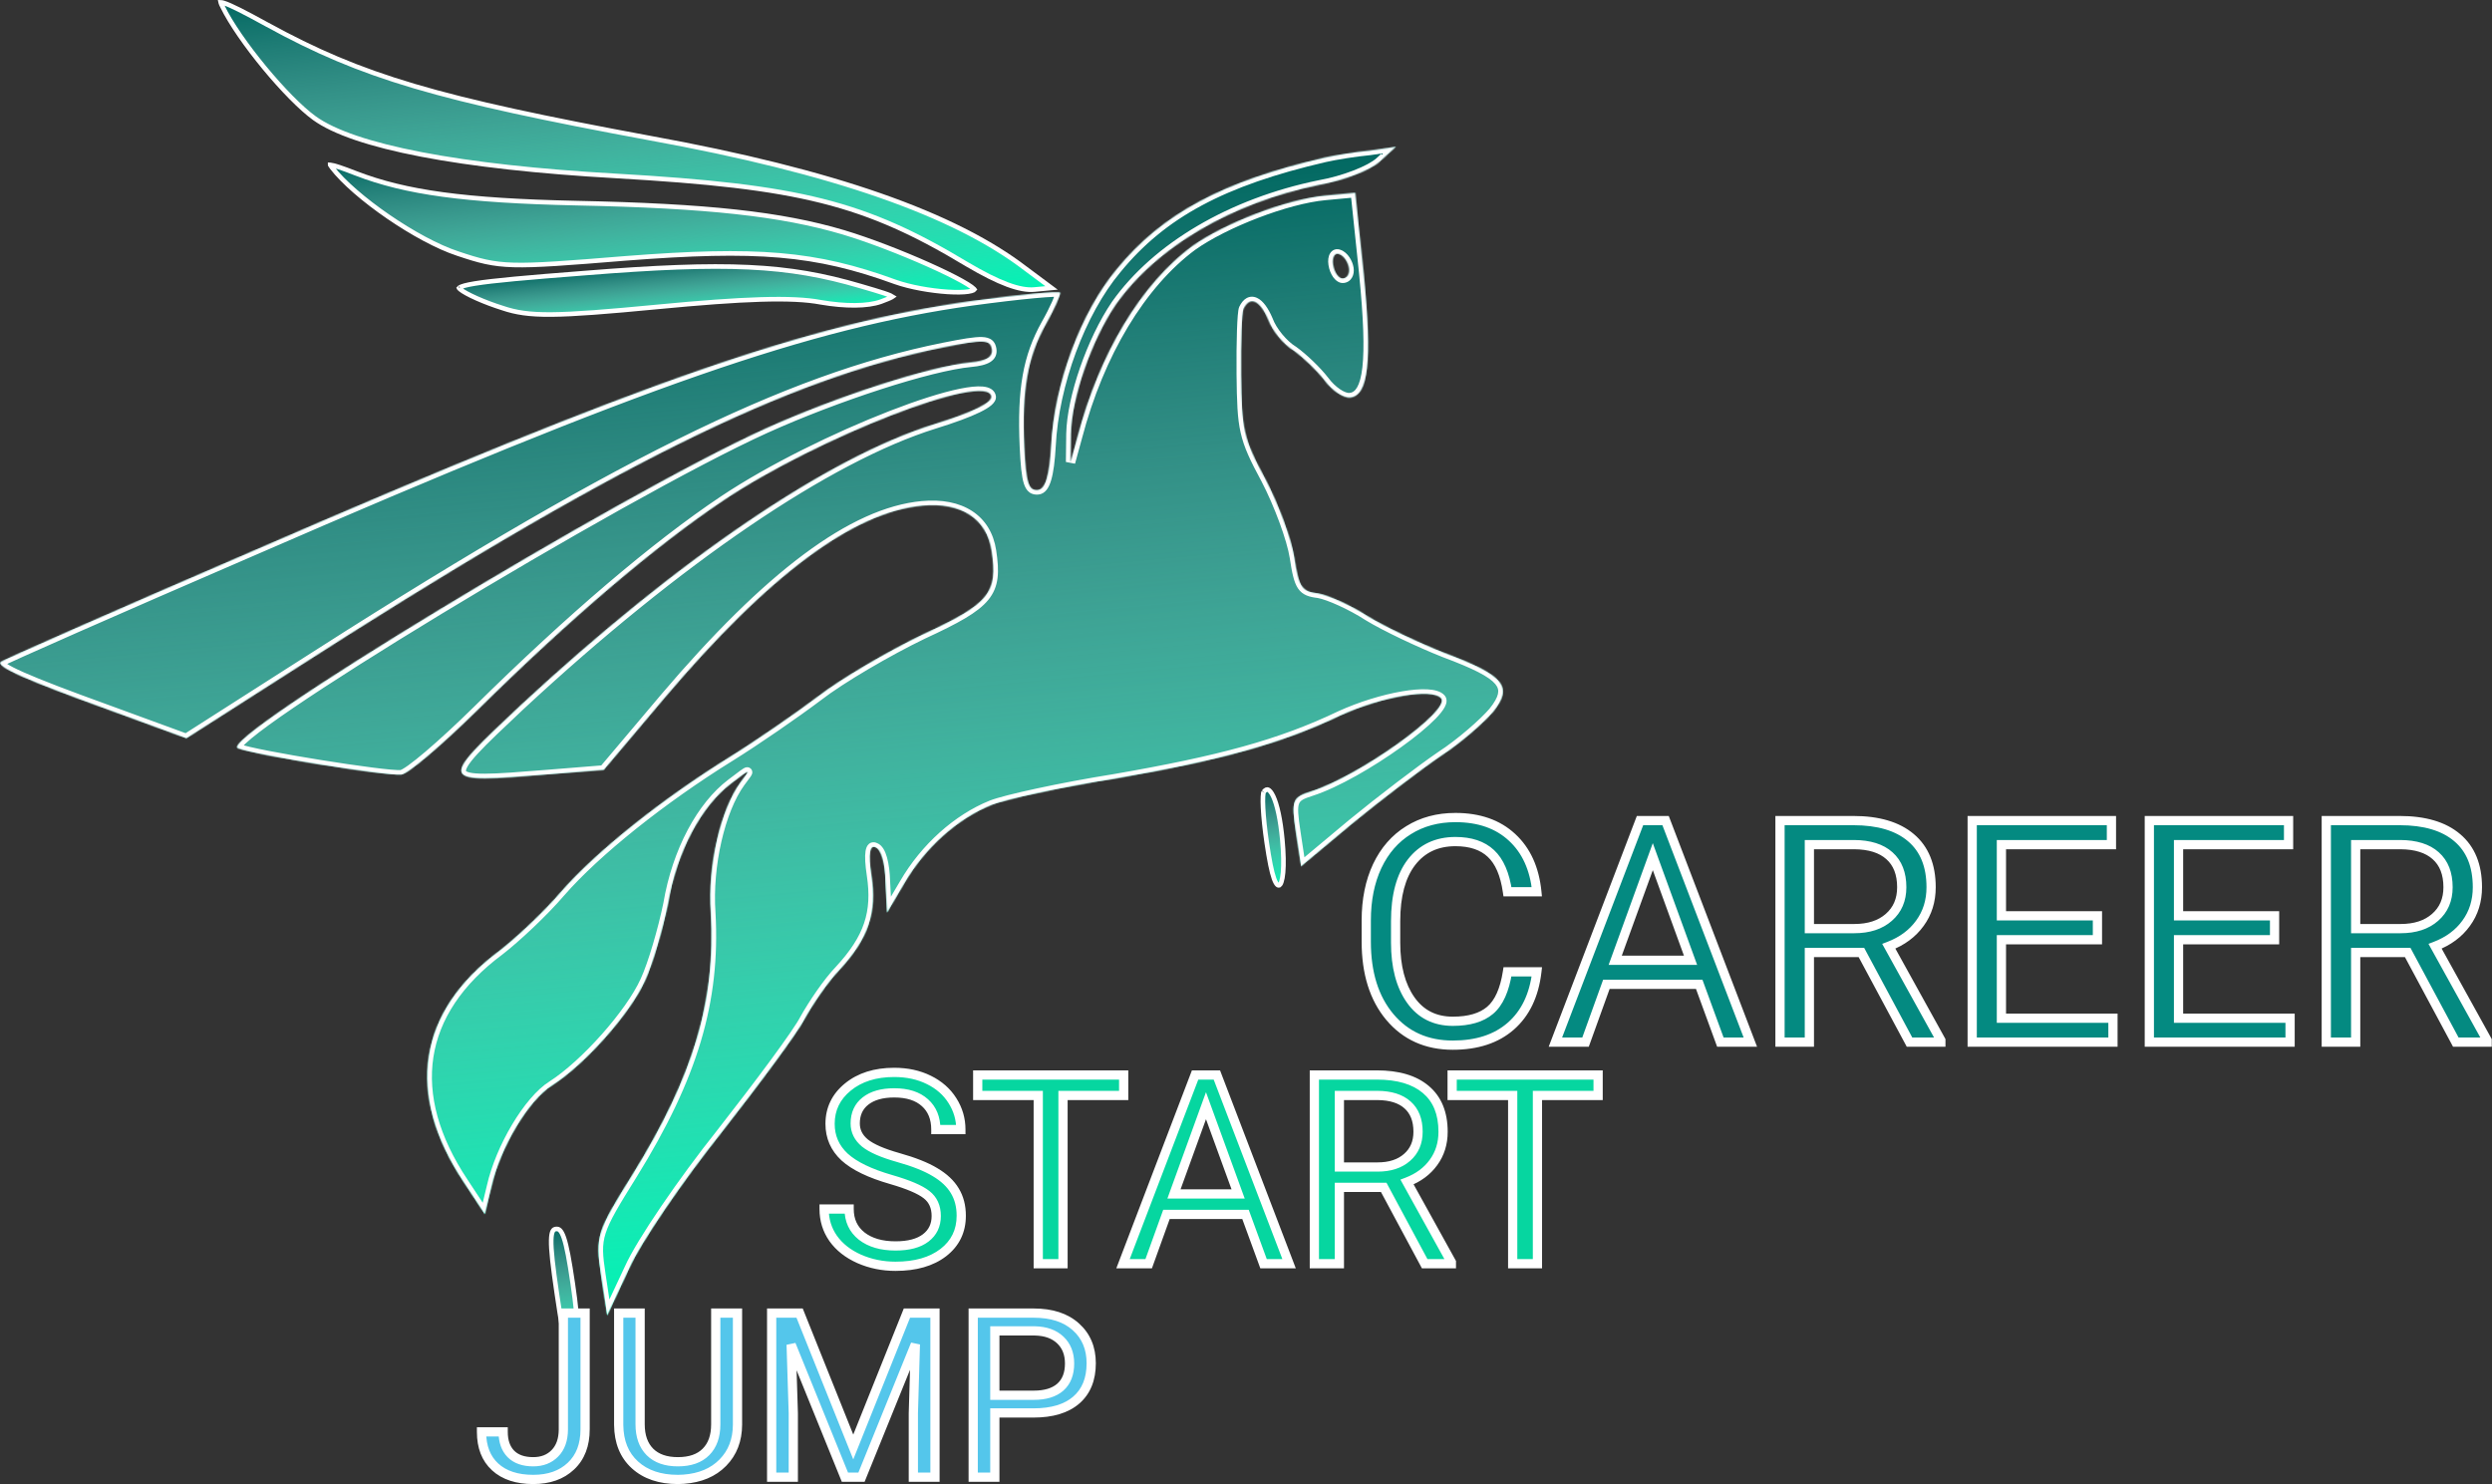 <svg width="2159" height="1286" viewBox="0 0 2159 1286" fill="none" xmlns="http://www.w3.org/2000/svg">
<rect x="0" y="0" width="2159" height="1286" fill="#333333" stroke="none"/>
<g id="Group">
<g id="Vector">
<path d="M192.624 5.429L192.642 5.463L192.659 5.498C199.84 20.281 213.797 40.191 229.02 58.629C244.252 77.077 260.564 93.825 272.369 102.379C289.25 114.61 320.595 125.266 364.973 133.8C409.253 142.316 466.204 148.666 534.034 152.471L534.038 152.471C613.44 157.05 667.217 162.814 712.238 174.134C757.315 185.468 793.534 202.352 837.857 229.051C851.767 237.247 863.238 243.012 872.824 246.574C882.419 250.139 890.001 251.45 896.183 250.872L911.011 249.487L888.726 232.883L888.713 232.873L888.7 232.864C827.011 185.482 722.084 148.642 563.735 119.774L563.729 119.773C378.345 85.41 314.301 66.713 231.479 21.344L231.476 21.343C211.315 10.259 199.747 4.417 193.938 2.601C192.592 2.181 191.722 2.033 191.204 2.025C191.225 2.137 191.258 2.281 191.311 2.462C191.52 3.178 191.947 4.156 192.624 5.429Z" fill="#006861"/>
<path d="M192.624 5.429L192.642 5.463L192.659 5.498C199.84 20.281 213.797 40.191 229.02 58.629C244.252 77.077 260.564 93.825 272.369 102.379C289.25 114.61 320.595 125.266 364.973 133.8C409.253 142.316 466.204 148.666 534.034 152.471L534.038 152.471C613.44 157.05 667.217 162.814 712.238 174.134C757.315 185.468 793.534 202.352 837.857 229.051C851.767 237.247 863.238 243.012 872.824 246.574C882.419 250.139 890.001 251.45 896.183 250.872L911.011 249.487L888.726 232.883L888.713 232.873L888.7 232.864C827.011 185.482 722.084 148.642 563.735 119.774L563.729 119.773C378.345 85.41 314.301 66.713 231.479 21.344L231.476 21.343C211.315 10.259 199.747 4.417 193.938 2.601C192.592 2.181 191.722 2.033 191.204 2.025C191.225 2.137 191.258 2.281 191.311 2.462C191.52 3.178 191.947 4.156 192.624 5.429Z" fill="url(#paint0_linear)"/>
<path d="M192.624 5.429L192.642 5.463L192.659 5.498C199.84 20.281 213.797 40.191 229.02 58.629C244.252 77.077 260.564 93.825 272.369 102.379C289.25 114.61 320.595 125.266 364.973 133.8C409.253 142.316 466.204 148.666 534.034 152.471L534.038 152.471C613.44 157.05 667.217 162.814 712.238 174.134C757.315 185.468 793.534 202.352 837.857 229.051C851.767 237.247 863.238 243.012 872.824 246.574C882.419 250.139 890.001 251.45 896.183 250.872L911.011 249.487L888.726 232.883L888.713 232.873L888.7 232.864C827.011 185.482 722.084 148.642 563.735 119.774L563.729 119.773C378.345 85.41 314.301 66.713 231.479 21.344L231.476 21.343C211.315 10.259 199.747 4.417 193.938 2.601C192.592 2.181 191.722 2.033 191.204 2.025C191.225 2.137 191.258 2.281 191.311 2.462C191.52 3.178 191.947 4.156 192.624 5.429Z" stroke="white" stroke-width="4"/>
</g>
<g id="Vector_2">
<path d="M287.551 145.083L287.557 145.09C297.366 157.858 315.824 173.65 336.342 187.738C356.846 201.815 379.152 214.015 396.538 219.718L396.546 219.72L396.554 219.723C415.21 226.005 426.198 229.071 445.119 229.583C464.198 230.101 491.282 228.019 542.086 223.86L542.094 223.86C655.729 215.032 706.358 218.978 775.679 244.317C788.566 248.897 806.454 251.982 820.986 252.923C828.259 253.394 834.569 253.319 838.931 252.667C841.137 252.338 842.673 251.884 843.574 251.389C843.983 251.164 844.167 250.981 844.24 250.884C844.182 250.8 844.071 250.655 843.87 250.442C843.427 249.974 842.732 249.377 841.753 248.657C839.804 247.221 836.961 245.462 833.356 243.453C826.163 239.444 816.151 234.559 804.707 229.44C781.82 219.203 753.378 208.104 730.636 201.282C676.808 185.34 612.864 178.337 499.06 176.006L499.057 176.006C402.671 173.891 351.616 166.865 308.49 150.251L308.478 150.247C302.426 147.872 297.625 146.093 293.918 144.874C290.163 143.64 287.685 143.033 286.207 142.909C286.155 142.904 286.105 142.901 286.057 142.898C286.059 142.901 286.061 142.904 286.063 142.907C286.367 143.464 286.855 144.184 287.551 145.083Z" fill="#006861"/>
<path d="M287.551 145.083L287.557 145.09C297.366 157.858 315.824 173.65 336.342 187.738C356.846 201.815 379.152 214.015 396.538 219.718L396.546 219.72L396.554 219.723C415.21 226.005 426.198 229.071 445.119 229.583C464.198 230.101 491.282 228.019 542.086 223.86L542.094 223.86C655.729 215.032 706.358 218.978 775.679 244.317C788.566 248.897 806.454 251.982 820.986 252.923C828.259 253.394 834.569 253.319 838.931 252.667C841.137 252.338 842.673 251.884 843.574 251.389C843.983 251.164 844.167 250.981 844.24 250.884C844.182 250.8 844.071 250.655 843.87 250.442C843.427 249.974 842.732 249.377 841.753 248.657C839.804 247.221 836.961 245.462 833.356 243.453C826.163 239.444 816.151 234.559 804.707 229.44C781.82 219.203 753.378 208.104 730.636 201.282C676.808 185.34 612.864 178.337 499.06 176.006L499.057 176.006C402.671 173.891 351.616 166.865 308.49 150.251L308.478 150.247C302.426 147.872 297.625 146.093 293.918 144.874C290.163 143.64 287.685 143.033 286.207 142.909C286.155 142.904 286.105 142.901 286.057 142.898C286.059 142.901 286.061 142.904 286.063 142.907C286.367 143.464 286.855 144.184 287.551 145.083Z" fill="url(#paint1_linear)"/>
<path d="M287.551 145.083L287.557 145.09C297.366 157.858 315.824 173.65 336.342 187.738C356.846 201.815 379.152 214.015 396.538 219.718L396.546 219.72L396.554 219.723C415.21 226.005 426.198 229.071 445.119 229.583C464.198 230.101 491.282 228.019 542.086 223.86L542.094 223.86C655.729 215.032 706.358 218.978 775.679 244.317C788.566 248.897 806.454 251.982 820.986 252.923C828.259 253.394 834.569 253.319 838.931 252.667C841.137 252.338 842.673 251.884 843.574 251.389C843.983 251.164 844.167 250.981 844.24 250.884C844.182 250.8 844.071 250.655 843.87 250.442C843.427 249.974 842.732 249.377 841.753 248.657C839.804 247.221 836.961 245.462 833.356 243.453C826.163 239.444 816.151 234.559 804.707 229.44C781.82 219.203 753.378 208.104 730.636 201.282C676.808 185.34 612.864 178.337 499.06 176.006L499.057 176.006C402.671 173.891 351.616 166.865 308.49 150.251L308.478 150.247C302.426 147.872 297.625 146.093 293.918 144.874C290.163 143.64 287.685 143.033 286.207 142.909C286.155 142.904 286.105 142.901 286.057 142.898C286.059 142.901 286.061 142.904 286.063 142.907C286.367 143.464 286.855 144.184 287.551 145.083Z" stroke="white" stroke-width="4"/>
</g>
<g id="Vector_3">
<mask id="path-3-inside-1" fill="white">
<path d="M1147.55 136.554C1059.28 156.978 1006.85 185.051 967.481 233.271C936.421 270.341 913.229 332.924 910.642 386.263C909.212 412.031 905.685 423.955 899.109 424.568C891.218 425.302 888.9 418.804 887.445 387.202C885.227 337.361 890.329 309.421 906.043 281.104C913.425 268.21 918.835 255.499 918.561 253.694C918.288 251.888 883.436 255.133 841.625 260.856C700.591 280.699 558.018 329.982 218.939 477.511C100.019 528.864 1.887 572.179 0.754 573.505C-3.959 577.606 23.875 589.662 93.718 614.898L161.496 639.715L252.088 581.845C529.8 403.407 681.786 328.225 817.688 300.925C851.993 294.07 858.002 294.121 859.279 302.547C860.282 309.167 854.82 312.727 841.011 314.013C805.502 317.318 724.159 343.811 663 371.477C537.576 428.318 187.031 641 206.154 648.375C221.057 654.311 334.502 672.436 347.653 671.212C353.571 670.661 383.076 645.332 413.257 615.668C494.465 535.478 567.705 473.119 627.04 433.417C708.79 378.81 855.53 321.816 858.814 343.482C859.634 348.899 842.883 357.172 809.126 367.639C717.445 396.315 588.032 484.044 450.648 611.576C379.452 678.627 378.795 678.689 474.326 671.016L523.077 667.088L575.659 604.821C666.188 498.13 739.299 443.717 799.138 438.147C832.674 435.025 854.864 449.438 859.059 477.123C864.623 513.835 857.351 523.057 799.388 549.815C769.558 564.188 728.51 588.15 708.816 603.411C688.465 618.733 654.65 642.022 632.71 655.661C573.577 692.293 516.469 737.892 485.793 773.095C471.067 790.335 447.116 812.705 432.794 823.804C361.474 876.829 350.919 948 401.846 1024.43L420.033 1052.04L425.773 1028.31C433.342 994.647 457.754 953.313 478.47 940.398C506.438 922.536 545.792 878.59 558.785 849.916C565.327 835.879 574.101 805.767 578.708 783.366C586.426 737.482 607.824 698.26 633.546 678.776C650.883 665.566 650.883 665.566 641.437 678.041C624.335 701.605 612.945 749.662 615.859 790.893C620.117 867.399 600.669 932.684 548.174 1017.53C517.057 1067.42 515.631 1071.21 520.647 1104.31L526.028 1139.82L545.179 1098.98C555.139 1076.69 591.151 1023.9 624.769 981.709C657.729 939.579 690.982 894.981 697.14 882.811C703.956 870.58 717.002 851.056 727.379 840.324C752.573 812.955 759.902 790.911 754.977 758.411C752.15 739.754 753.595 731.685 758.654 734.266C763.622 736.245 766.761 748.159 767.159 763.991L768.542 790.717L783.397 765.531C801.377 734.561 829.566 709.354 859.104 697.45C871.051 692.675 919.457 682.066 965.689 674.71C1056.66 658.918 1109.21 644.87 1161.44 619.867C1197 603.739 1240.51 596.027 1248.55 605.044C1257.42 615.204 1178.67 671.973 1136.07 685.704C1119.52 690.906 1118.57 693.436 1122.76 721.121L1127.23 750.611L1171.63 713.521C1195.94 693.557 1230.62 667.137 1248.14 655.13C1265.75 643.725 1285.73 625.996 1293.66 616.713C1311.04 594.954 1303.57 585.274 1251.26 565.73C1229.98 557.335 1199.81 543.055 1185.11 534.048C1170.31 524.439 1151.01 515.86 1142.1 514.249C1127.83 512.525 1125.31 509.098 1121.39 483.218C1119.02 467.57 1107.7 436.887 1096.43 415.353C1076.97 379.324 1075.88 372.102 1075.34 324.546C1075.09 296.494 1075.86 270.788 1077.38 267.595C1082.97 256.088 1091.59 260.168 1098.84 277.193C1102.27 286.639 1112.08 298.543 1120.88 303.827C1129.12 309.774 1140.8 320.893 1147.43 329.431C1154.15 338.571 1163.79 344.997 1169.71 344.446C1185.49 342.977 1189.01 313.354 1181.55 237.756L1174.17 167.034L1147.87 169.482C1114.33 172.604 1060.81 193.456 1033.11 213.123C988.739 245.94 952.506 306.074 933.494 378.643L927.48 400.565L927.778 376.124C928.387 344.94 945.513 295.129 966.78 263.853C1001.93 214.195 1066.8 175.808 1143.12 160.159C1164.55 156.333 1187.22 147.509 1195.42 140.032L1209.47 127.128L1186.64 130.474C1174.14 131.637 1156.57 134.494 1147.55 136.554ZM1168.71 232.237C1169.44 237.052 1167.36 240.908 1163.41 241.275C1160.13 241.581 1156.02 236.471 1154.92 229.249C1153.92 222.628 1156.66 218.711 1160.22 220.211C1164.44 221.649 1167.98 227.422 1168.71 232.237Z"/>
</mask>
<path d="M1147.55 136.554C1059.28 156.978 1006.85 185.051 967.481 233.271C936.421 270.341 913.229 332.924 910.642 386.263C909.212 412.031 905.685 423.955 899.109 424.568C891.218 425.302 888.9 418.804 887.445 387.202C885.227 337.361 890.329 309.421 906.043 281.104C913.425 268.21 918.835 255.499 918.561 253.694C918.288 251.888 883.436 255.133 841.625 260.856C700.591 280.699 558.018 329.982 218.939 477.511C100.019 528.864 1.887 572.179 0.754 573.505C-3.959 577.606 23.875 589.662 93.718 614.898L161.496 639.715L252.088 581.845C529.8 403.407 681.786 328.225 817.688 300.925C851.993 294.07 858.002 294.121 859.279 302.547C860.282 309.167 854.82 312.727 841.011 314.013C805.502 317.318 724.159 343.811 663 371.477C537.576 428.318 187.031 641 206.154 648.375C221.057 654.311 334.502 672.436 347.653 671.212C353.571 670.661 383.076 645.332 413.257 615.668C494.465 535.478 567.705 473.119 627.04 433.417C708.79 378.81 855.53 321.816 858.814 343.482C859.634 348.899 842.883 357.172 809.126 367.639C717.445 396.315 588.032 484.044 450.648 611.576C379.452 678.627 378.795 678.689 474.326 671.016L523.077 667.088L575.659 604.821C666.188 498.13 739.299 443.717 799.138 438.147C832.674 435.025 854.864 449.438 859.059 477.123C864.623 513.835 857.351 523.057 799.388 549.815C769.558 564.188 728.51 588.15 708.816 603.411C688.465 618.733 654.65 642.022 632.71 655.661C573.577 692.293 516.469 737.892 485.793 773.095C471.067 790.335 447.116 812.705 432.794 823.804C361.474 876.829 350.919 948 401.846 1024.43L420.033 1052.04L425.773 1028.31C433.342 994.647 457.754 953.313 478.47 940.398C506.438 922.536 545.792 878.59 558.785 849.916C565.327 835.879 574.101 805.767 578.708 783.366C586.426 737.482 607.824 698.26 633.546 678.776C650.883 665.566 650.883 665.566 641.437 678.041C624.335 701.605 612.945 749.662 615.859 790.893C620.117 867.399 600.669 932.684 548.174 1017.53C517.057 1067.42 515.631 1071.21 520.647 1104.31L526.028 1139.82L545.179 1098.98C555.139 1076.69 591.151 1023.9 624.769 981.709C657.729 939.579 690.982 894.981 697.14 882.811C703.956 870.58 717.002 851.056 727.379 840.324C752.573 812.955 759.902 790.911 754.977 758.411C752.15 739.754 753.595 731.685 758.654 734.266C763.622 736.245 766.761 748.159 767.159 763.991L768.542 790.717L783.397 765.531C801.377 734.561 829.566 709.354 859.104 697.45C871.051 692.675 919.457 682.066 965.689 674.71C1056.66 658.918 1109.21 644.87 1161.44 619.867C1197 603.739 1240.51 596.027 1248.55 605.044C1257.42 615.204 1178.67 671.973 1136.07 685.704C1119.52 690.906 1118.57 693.436 1122.76 721.121L1127.23 750.611L1171.63 713.521C1195.94 693.557 1230.62 667.137 1248.14 655.13C1265.75 643.725 1285.73 625.996 1293.66 616.713C1311.04 594.954 1303.57 585.274 1251.26 565.73C1229.98 557.335 1199.81 543.055 1185.11 534.048C1170.31 524.439 1151.01 515.86 1142.1 514.249C1127.83 512.525 1125.31 509.098 1121.39 483.218C1119.02 467.57 1107.7 436.887 1096.43 415.353C1076.97 379.324 1075.88 372.102 1075.34 324.546C1075.09 296.494 1075.86 270.788 1077.38 267.595C1082.97 256.088 1091.59 260.168 1098.84 277.193C1102.27 286.639 1112.08 298.543 1120.88 303.827C1129.12 309.774 1140.8 320.893 1147.43 329.431C1154.15 338.571 1163.79 344.997 1169.71 344.446C1185.49 342.977 1189.01 313.354 1181.55 237.756L1174.17 167.034L1147.87 169.482C1114.33 172.604 1060.81 193.456 1033.11 213.123C988.739 245.94 952.506 306.074 933.494 378.643L927.48 400.565L927.778 376.124C928.387 344.94 945.513 295.129 966.78 263.853C1001.93 214.195 1066.8 175.808 1143.12 160.159C1164.55 156.333 1187.22 147.509 1195.42 140.032L1209.47 127.128L1186.64 130.474C1174.14 131.637 1156.57 134.494 1147.55 136.554ZM1168.71 232.237C1169.44 237.052 1167.36 240.908 1163.41 241.275C1160.13 241.581 1156.02 236.471 1154.92 229.249C1153.92 222.628 1156.66 218.711 1160.22 220.211C1164.44 221.649 1167.98 227.422 1168.71 232.237Z" fill="#006861"/>
<path d="M1147.55 136.554C1059.28 156.978 1006.85 185.051 967.481 233.271C936.421 270.341 913.229 332.924 910.642 386.263C909.212 412.031 905.685 423.955 899.109 424.568C891.218 425.302 888.9 418.804 887.445 387.202C885.227 337.361 890.329 309.421 906.043 281.104C913.425 268.21 918.835 255.499 918.561 253.694C918.288 251.888 883.436 255.133 841.625 260.856C700.591 280.699 558.018 329.982 218.939 477.511C100.019 528.864 1.887 572.179 0.754 573.505C-3.959 577.606 23.875 589.662 93.718 614.898L161.496 639.715L252.088 581.845C529.8 403.407 681.786 328.225 817.688 300.925C851.993 294.07 858.002 294.121 859.279 302.547C860.282 309.167 854.82 312.727 841.011 314.013C805.502 317.318 724.159 343.811 663 371.477C537.576 428.318 187.031 641 206.154 648.375C221.057 654.311 334.502 672.436 347.653 671.212C353.571 670.661 383.076 645.332 413.257 615.668C494.465 535.478 567.705 473.119 627.04 433.417C708.79 378.81 855.53 321.816 858.814 343.482C859.634 348.899 842.883 357.172 809.126 367.639C717.445 396.315 588.032 484.044 450.648 611.576C379.452 678.627 378.795 678.689 474.326 671.016L523.077 667.088L575.659 604.821C666.188 498.13 739.299 443.717 799.138 438.147C832.674 435.025 854.864 449.438 859.059 477.123C864.623 513.835 857.351 523.057 799.388 549.815C769.558 564.188 728.51 588.15 708.816 603.411C688.465 618.733 654.65 642.022 632.71 655.661C573.577 692.293 516.469 737.892 485.793 773.095C471.067 790.335 447.116 812.705 432.794 823.804C361.474 876.829 350.919 948 401.846 1024.43L420.033 1052.04L425.773 1028.31C433.342 994.647 457.754 953.313 478.47 940.398C506.438 922.536 545.792 878.59 558.785 849.916C565.327 835.879 574.101 805.767 578.708 783.366C586.426 737.482 607.824 698.26 633.546 678.776C650.883 665.566 650.883 665.566 641.437 678.041C624.335 701.605 612.945 749.662 615.859 790.893C620.117 867.399 600.669 932.684 548.174 1017.53C517.057 1067.42 515.631 1071.21 520.647 1104.31L526.028 1139.82L545.179 1098.98C555.139 1076.69 591.151 1023.9 624.769 981.709C657.729 939.579 690.982 894.981 697.14 882.811C703.956 870.58 717.002 851.056 727.379 840.324C752.573 812.955 759.902 790.911 754.977 758.411C752.15 739.754 753.595 731.685 758.654 734.266C763.622 736.245 766.761 748.159 767.159 763.991L768.542 790.717L783.397 765.531C801.377 734.561 829.566 709.354 859.104 697.45C871.051 692.675 919.457 682.066 965.689 674.71C1056.66 658.918 1109.21 644.87 1161.44 619.867C1197 603.739 1240.51 596.027 1248.55 605.044C1257.42 615.204 1178.67 671.973 1136.07 685.704C1119.52 690.906 1118.57 693.436 1122.76 721.121L1127.23 750.611L1171.63 713.521C1195.94 693.557 1230.62 667.137 1248.14 655.13C1265.75 643.725 1285.73 625.996 1293.66 616.713C1311.04 594.954 1303.57 585.274 1251.26 565.73C1229.98 557.335 1199.81 543.055 1185.11 534.048C1170.31 524.439 1151.01 515.86 1142.1 514.249C1127.83 512.525 1125.31 509.098 1121.39 483.218C1119.02 467.57 1107.7 436.887 1096.43 415.353C1076.97 379.324 1075.88 372.102 1075.34 324.546C1075.09 296.494 1075.86 270.788 1077.38 267.595C1082.97 256.088 1091.59 260.168 1098.84 277.193C1102.27 286.639 1112.08 298.543 1120.88 303.827C1129.12 309.774 1140.8 320.893 1147.43 329.431C1154.15 338.571 1163.79 344.997 1169.71 344.446C1185.49 342.977 1189.01 313.354 1181.55 237.756L1174.17 167.034L1147.87 169.482C1114.33 172.604 1060.81 193.456 1033.11 213.123C988.739 245.94 952.506 306.074 933.494 378.643L927.48 400.565L927.778 376.124C928.387 344.94 945.513 295.129 966.78 263.853C1001.93 214.195 1066.8 175.808 1143.12 160.159C1164.55 156.333 1187.22 147.509 1195.42 140.032L1209.47 127.128L1186.64 130.474C1174.14 131.637 1156.57 134.494 1147.55 136.554ZM1168.71 232.237C1169.44 237.052 1167.36 240.908 1163.41 241.275C1160.13 241.581 1156.02 236.471 1154.92 229.249C1153.92 222.628 1156.66 218.711 1160.22 220.211C1164.44 221.649 1167.98 227.422 1168.71 232.237Z" fill="url(#paint2_linear)"/>
<path d="M1147.55 136.554L1146.42 132.682L1146.43 132.68L1147.55 136.554ZM967.481 233.271L970.674 235.867L970.659 235.885L970.644 235.903L967.481 233.271ZM910.642 386.263L914.667 386.674L914.666 386.688L914.666 386.701L910.642 386.263ZM887.445 387.202L883.42 387.161L883.42 387.155L887.445 387.202ZM906.043 281.104L902.484 279.049L902.496 279.027L902.508 279.006L906.043 281.104ZM841.625 260.856L840.839 256.921L840.846 256.92L840.854 256.919L841.625 260.856ZM218.939 477.511L220.735 481.163L220.725 481.167L218.939 477.511ZM0.754 573.505L3.895 576.163L3.718 576.37L3.513 576.549L0.754 573.505ZM93.718 614.898L94.914 611.175L94.922 611.178L94.931 611.181L93.718 614.898ZM161.496 639.715L163.817 643.087L162.186 644.129L160.283 643.432L161.496 639.715ZM252.088 581.845L254.417 585.211L254.408 585.216L252.088 581.845ZM817.688 300.925L816.675 297.029L816.678 297.028L817.688 300.925ZM663 371.477L661.152 367.849L661.154 367.848L663 371.477ZM206.154 648.375L207.436 644.684L207.458 644.692L207.48 644.701L206.154 648.375ZM413.257 615.668L416.186 618.554L416.18 618.56L413.257 615.668ZM627.04 433.417L624.653 430.088L624.655 430.087L627.04 433.417ZM809.126 367.639L807.716 363.844L807.725 363.841L809.126 367.639ZM450.648 611.576L447.781 608.63L447.791 608.621L447.801 608.612L450.648 611.576ZM474.326 671.016L474.875 674.977L474.874 674.977L474.326 671.016ZM523.077 667.088L526.232 669.73L525.227 670.92L523.627 671.049L523.077 667.088ZM575.659 604.821L572.505 602.179L572.51 602.172L575.659 604.821ZM799.388 549.815L797.46 546.225L797.488 546.211L797.516 546.198L799.388 549.815ZM708.816 603.411L711.413 606.588L711.392 606.604L711.372 606.62L708.816 603.411ZM632.71 655.661L634.992 659.057L634.987 659.06L632.71 655.661ZM485.793 773.095L482.652 770.437L482.664 770.423L482.676 770.409L485.793 773.095ZM432.794 823.804L435.39 826.981L435.361 827.004L435.331 827.026L432.794 823.804ZM401.846 1024.43L405.176 1022.38L405.182 1022.39L405.188 1022.4L401.846 1024.43ZM420.033 1052.04L423.955 1053.16L421.843 1061.89L416.691 1054.07L420.033 1052.04ZM425.773 1028.31L429.709 1029.37L429.703 1029.4L429.695 1029.43L425.773 1028.31ZM478.47 940.398L480.79 943.77L480.773 943.781L480.756 943.792L478.47 940.398ZM558.785 849.916L555.091 848.128L555.099 848.11L555.107 848.092L558.785 849.916ZM578.708 783.366L582.684 784.227L582.673 784.295L582.659 784.363L578.708 783.366ZM633.546 678.776L636.118 681.971L636.11 681.978L633.546 678.776ZM641.437 678.041L638.116 675.611L638.138 675.581L638.16 675.551L641.437 678.041ZM615.859 790.893L619.878 790.838L619.88 790.868L619.882 790.897L615.859 790.893ZM548.174 1017.53L551.645 1019.73L551.638 1019.74L548.174 1017.53ZM526.028 1139.82L529.702 1141.65L524.082 1153.64L522.044 1140.19L526.028 1139.82ZM545.179 1098.98L548.881 1100.75L548.868 1100.78L548.853 1100.81L545.179 1098.98ZM624.769 981.709L628.01 984.245L628 984.258L627.99 984.271L624.769 981.709ZM697.14 882.811L693.515 880.88L693.548 880.814L693.584 880.75L697.14 882.811ZM727.379 840.324L730.429 843.084L730.399 843.117L730.367 843.15L727.379 840.324ZM758.654 734.266L757.328 737.94L757.142 737.866L756.964 737.775L758.654 734.266ZM767.159 763.991L763.136 763.972L763.133 763.92L763.132 763.867L767.159 763.991ZM768.542 790.717L772.053 792.856L765.228 804.427L764.518 790.698L768.542 790.717ZM783.397 765.531L786.921 767.648L786.915 767.659L786.909 767.67L783.397 765.531ZM859.104 697.45L857.405 693.758L857.415 693.754L859.104 697.45ZM965.689 674.71L966.601 678.625L966.573 678.63L966.546 678.635L965.689 674.71ZM1161.44 619.867L1159.52 616.273L1159.55 616.256L1159.59 616.24L1161.44 619.867ZM1248.55 605.044L1251.51 602.516L1251.52 602.532L1251.54 602.548L1248.55 605.044ZM1136.07 685.704L1137.51 689.488L1137.5 689.492L1137.48 689.497L1136.07 685.704ZM1127.23 750.611L1129.94 753.703L1124.37 758.356L1123.25 750.982L1127.23 750.611ZM1171.63 713.521L1168.92 710.429L1168.94 710.419L1168.95 710.408L1171.63 713.521ZM1248.14 655.13L1245.71 651.825L1245.75 651.797L1245.79 651.771L1248.14 655.13ZM1293.66 616.713L1296.88 619.278L1296.84 619.325L1296.8 619.371L1293.66 616.713ZM1251.26 565.73L1250.02 569.437L1249.98 569.423L1249.95 569.409L1251.26 565.73ZM1185.11 534.048L1183.12 537.391L1183.07 537.361L1183.03 537.33L1185.11 534.048ZM1142.1 514.249L1142.36 510.304L1142.49 510.319L1142.61 510.341L1142.1 514.249ZM1096.43 415.353L1099.97 413.64L1099.98 413.665L1099.99 413.69L1096.43 415.353ZM1075.34 324.546L1071.31 324.368L1071.31 324.359L1075.34 324.546ZM1077.38 267.595L1073.71 265.747L1073.72 265.732L1073.73 265.717L1077.38 267.595ZM1098.84 277.193L1102.54 275.832L1102.58 275.936L1102.62 276.041L1098.84 277.193ZM1120.88 303.827L1122.83 300.463L1122.99 300.558L1123.14 300.666L1120.88 303.827ZM1147.43 329.431L1150.58 327.128L1150.61 327.172L1150.65 327.218L1147.43 329.431ZM1181.55 237.756L1185.56 237.568L1185.56 237.58L1185.56 237.591L1181.55 237.756ZM1174.17 167.034L1173.57 163.077L1177.74 162.689L1178.18 166.847L1174.17 167.034ZM1033.11 213.123L1030.58 209.896L1030.61 209.875L1030.64 209.854L1033.11 213.123ZM933.494 378.643L937.399 379.836L937.394 379.857L937.388 379.878L933.494 378.643ZM927.48 400.565L931.374 401.8L923.452 400.295L927.48 400.565ZM927.778 376.124L923.749 375.854L923.749 375.84L923.75 375.825L927.778 376.124ZM966.78 263.853L963.395 261.515L963.415 261.486L963.435 261.458L966.78 263.853ZM1143.12 160.159L1142.09 156.266L1142.14 156.256L1142.19 156.247L1143.12 160.159ZM1195.42 140.032L1198.25 143.01L1198.25 143.014L1198.24 143.019L1195.42 140.032ZM1209.47 127.128L1208.66 123.196L1221.94 121.249L1212.3 130.105L1209.47 127.128ZM1186.64 130.474L1187.44 134.406L1187.34 134.421L1187.24 134.431L1186.64 130.474ZM1160.22 220.211L1159.1 223.959L1158.96 223.911L1158.82 223.853L1160.22 220.211ZM1148.67 140.426C1060.89 160.739 1009.34 188.509 970.674 235.867L964.288 230.675C1004.36 181.594 1057.68 153.217 1146.42 132.682L1148.67 140.426ZM970.644 235.903C940.152 272.296 917.217 334.081 914.667 386.674L906.618 385.853C909.241 331.766 932.691 268.386 964.317 230.64L970.644 235.903ZM914.666 386.701C913.947 399.646 912.691 409.443 910.674 416.169C909.667 419.529 908.395 422.384 906.707 424.507C904.966 426.696 902.651 428.25 899.708 428.524L898.509 420.611C898.855 420.579 899.447 420.413 900.261 419.389C901.128 418.299 902.061 416.447 902.936 413.529C904.685 407.697 905.908 398.649 906.619 385.826L914.666 386.701ZM899.708 428.524C897.203 428.758 894.386 428.484 891.86 426.613C889.449 424.827 888.01 422.097 887.025 419.007C885.084 412.918 884.141 402.834 883.42 387.161L891.47 387.244C892.203 403.173 893.147 412.139 894.701 417.015C895.464 419.408 896.176 420.14 896.464 420.354C896.637 420.482 897.069 420.745 898.509 420.611L899.708 428.524ZM883.42 387.155C881.184 336.912 886.312 308.19 902.484 279.049L909.603 283.159C894.346 310.653 889.27 337.811 891.47 387.25L883.42 387.155ZM902.508 279.006C906.138 272.665 909.28 266.373 911.471 261.471C912.569 259.014 913.408 256.951 913.947 255.429C914.219 254.663 914.394 254.093 914.489 253.71C914.512 253.62 914.528 253.549 914.538 253.496C914.549 253.442 914.553 253.418 914.552 253.418C914.552 253.419 914.551 253.43 914.549 253.451C914.547 253.471 914.545 253.504 914.543 253.55C914.541 253.627 914.539 253.812 914.577 254.065L922.545 253.323C922.646 253.989 922.585 254.576 922.541 254.897C922.49 255.278 922.408 255.659 922.32 256.012C922.143 256.721 921.883 257.541 921.57 258.421C920.942 260.194 920.018 262.452 918.875 265.01C916.584 270.138 913.331 276.648 909.579 283.202L902.508 279.006ZM914.577 254.065C914.832 255.744 916.013 256.612 916.431 256.871C916.882 257.151 917.242 257.241 917.276 257.249C917.386 257.279 917.292 257.244 916.836 257.213C915.993 257.155 914.616 257.149 912.672 257.218C908.829 257.354 903.231 257.76 896.269 258.408C882.369 259.703 863.262 261.937 842.396 264.793L840.854 256.919C861.798 254.052 881.024 251.803 895.07 250.495C902.082 249.842 907.861 249.419 911.936 249.275C913.952 249.204 915.669 249.196 916.947 249.284C917.552 249.326 918.275 249.401 918.947 249.578C919.261 249.661 919.837 249.835 920.439 250.208C921.008 250.56 922.274 251.531 922.545 253.323L914.577 254.065ZM842.41 264.791C701.972 284.551 559.843 333.62 220.735 481.163L217.144 473.86C556.192 326.344 699.211 276.848 840.839 256.921L842.41 264.791ZM220.725 481.167C161.272 506.84 107.017 530.503 67.487 547.912C47.721 556.618 31.643 563.756 20.439 568.8C14.835 571.322 10.464 573.315 7.464 574.715C5.96 575.417 4.823 575.96 4.055 576.342C3.666 576.535 3.406 576.67 3.252 576.755C3.171 576.8 3.159 576.808 3.189 576.79C3.203 576.781 3.263 576.742 3.347 576.68C3.387 576.649 3.635 576.467 3.895 576.163L-2.387 570.847C-1.955 570.341 -1.438 570.037 -1.433 570.034C-1.274 569.933 -1.109 569.839 -0.967 569.762C-0.677 569.602 -0.307 569.412 0.114 569.203C0.966 568.779 2.17 568.205 3.69 567.496C6.738 566.073 11.148 564.063 16.761 561.536C27.992 556.48 44.092 549.332 63.865 540.624C103.415 523.206 157.687 499.536 217.154 473.856L220.725 481.167ZM3.513 576.549C3.738 576.352 4.16 575.858 4.256 575.047C4.348 574.273 4.08 573.738 4.003 573.604C3.944 573.502 4.228 573.954 5.657 574.942C8.329 576.79 13.221 579.332 20.752 582.665C35.698 589.278 59.987 598.555 94.914 611.175L92.521 618.621C57.606 606.005 33.056 596.636 17.803 589.887C10.234 586.538 4.686 583.72 1.282 581.365C-0.327 580.253 -1.99 578.892 -2.941 577.247C-3.465 576.342 -3.916 575.103 -3.748 573.689C-3.575 572.238 -2.819 571.17 -2.004 570.461L3.513 576.549ZM94.931 611.181L162.71 635.998L160.283 643.432L92.504 618.615L94.931 611.181ZM159.176 636.344L249.767 578.473L254.408 585.216L163.817 643.087L159.176 636.344ZM249.759 578.478C527.466 400.045 679.986 324.487 816.675 297.029L818.702 304.821C683.587 331.963 532.134 406.77 254.417 585.211L249.759 578.478ZM816.678 297.028C833.646 293.638 844.256 291.804 850.787 292.034C854.093 292.15 857.205 292.802 859.589 294.821C862.046 296.9 862.889 299.709 863.263 302.176L855.295 302.917C855.03 301.171 854.643 300.814 854.542 300.728C854.369 300.582 853.595 300.07 850.951 299.977C845.582 299.788 836.035 301.357 818.698 304.822L816.678 297.028ZM863.263 302.176C863.605 304.433 863.426 306.675 862.479 308.748C861.536 310.813 859.963 312.421 858.008 313.66C854.244 316.043 848.647 317.314 841.61 317.969L840.411 310.056C847.183 309.425 851.222 308.274 853.391 306.901C854.402 306.261 854.87 305.657 855.1 305.153C855.327 304.656 855.454 303.97 855.295 302.917L863.263 302.176ZM841.61 317.969C824.324 319.578 795.464 326.906 763.071 337.393C730.772 347.848 695.281 361.338 664.845 375.106L661.154 367.848C691.878 353.95 727.638 340.36 760.178 329.827C792.623 319.324 822.188 311.752 840.411 310.056L841.61 317.969ZM664.848 375.104C602.362 403.422 483.54 470.697 382.618 531.893C332.182 562.477 286.299 591.492 254.242 613.304C238.194 624.223 225.7 633.277 217.841 639.792C213.865 643.088 211.283 645.567 209.995 647.211C209.277 648.128 209.339 648.323 209.4 647.966C209.447 647.691 209.502 646.953 209.023 646.102C208.527 645.222 207.802 644.825 207.436 644.684L204.872 652.066C203.908 651.694 202.766 650.967 202.029 649.658C201.309 648.379 201.299 647.115 201.452 646.22C201.726 644.622 202.686 643.197 203.515 642.137C205.323 639.828 208.434 636.926 212.458 633.59C220.599 626.841 233.334 617.625 249.42 606.68C281.631 584.763 327.639 555.672 378.125 525.058C479.052 463.859 598.214 396.372 661.152 367.849L664.848 375.104ZM207.48 644.701C209.006 645.309 212.116 646.18 216.69 647.246C221.174 648.291 226.823 649.47 233.265 650.722C246.145 653.226 262.086 656.002 277.99 658.557C293.894 661.112 309.726 663.442 322.386 665.054C328.719 665.861 334.23 666.484 338.546 666.868C342.993 667.263 345.836 667.369 347.054 667.255L348.253 675.169C346.183 675.361 342.603 675.169 338.271 674.784C333.807 674.387 328.181 673.749 321.797 672.936C309.021 671.309 293.095 668.965 277.131 666.4C261.167 663.835 245.131 661.044 232.137 658.518C225.642 657.255 219.881 656.054 215.257 654.976C210.723 653.919 207.028 652.925 204.828 652.049L207.48 644.701ZM347.054 667.255C346.884 667.271 347.362 667.207 348.797 666.402C350.06 665.694 351.691 664.631 353.672 663.212C357.622 660.382 362.72 656.311 368.63 651.286C380.434 641.248 395.289 627.562 410.334 612.775L416.18 618.56C401.043 633.437 386.055 647.248 374.083 657.429C368.104 662.513 362.83 666.732 358.641 669.733C356.551 671.23 354.671 672.467 353.07 673.366C351.64 674.167 349.902 675.015 348.253 675.169L347.054 667.255ZM410.328 612.781C491.617 532.511 565.044 469.974 624.653 430.088L629.427 436.745C570.365 476.264 497.312 538.444 416.186 618.554L410.328 612.781ZM624.655 430.087C665.815 402.594 723.199 374.576 770.698 356.138C794.435 346.924 815.874 340.035 831.688 336.821C839.536 335.226 846.32 334.466 851.412 334.929C853.943 335.16 856.445 335.722 858.506 336.95C860.754 338.289 862.385 340.385 862.798 343.111L854.829 343.853C854.818 343.778 854.811 343.801 854.844 343.848C854.868 343.882 854.838 343.818 854.629 343.694C854.141 343.402 853.074 343.021 851.118 342.843C847.238 342.49 841.38 343.055 833.732 344.609C818.554 347.694 797.583 354.404 774.006 363.557C726.876 381.851 670.015 409.633 629.424 436.746L624.655 430.087ZM862.798 343.111C863.33 346.622 860.966 349.343 858.883 351.131C856.546 353.135 853.143 355.169 848.882 357.248C840.313 361.431 827.464 366.185 810.527 371.436L807.725 363.841C824.545 358.626 836.95 354.01 844.99 350.085C849.035 348.111 851.776 346.406 853.404 345.009C855.286 343.395 854.708 343.051 854.829 343.853L862.798 343.111ZM810.536 371.433C719.696 399.846 590.787 487.093 453.494 614.541L447.801 608.612C585.277 480.994 715.193 392.783 807.716 363.844L810.536 371.433ZM453.514 614.523C435.664 631.334 422.396 643.797 413.927 652.991C409.681 657.601 406.813 661.208 405.183 663.998C403.423 667.012 403.709 668.059 403.719 668.085C403.719 668.085 403.719 668.085 403.718 668.084C403.717 668.083 403.717 668.082 403.717 668.082C403.717 668.083 403.719 668.085 403.722 668.089C403.725 668.093 403.731 668.101 403.74 668.111C403.773 668.15 403.87 668.248 404.087 668.387C404.55 668.684 405.395 669.06 406.821 669.401C409.695 670.088 414.02 670.433 420.078 670.42C432.139 670.395 449.814 668.979 473.777 667.055L474.874 674.977C451.071 676.889 433.004 678.343 420.546 678.369C414.344 678.381 409.215 678.047 405.339 677.12C401.662 676.239 397.731 674.482 396.21 670.55C394.781 666.857 396.233 663.018 398.144 659.747C400.186 656.251 403.493 652.174 407.828 647.469C416.52 638.033 430.034 625.344 447.781 608.63L453.514 614.523ZM473.776 667.055L522.528 663.127L523.627 671.049L474.875 674.977L473.776 667.055ZM519.923 664.445L572.505 602.179L578.813 607.464L526.232 669.73L519.923 664.445ZM572.51 602.172C617.871 548.713 658.984 508.21 696.366 480.345C733.71 452.507 767.612 437.069 798.538 434.19L799.738 442.103C770.824 444.795 738.251 459.349 701.448 486.783C664.683 514.189 623.976 554.238 578.808 607.47L572.51 602.172ZM798.538 434.19C815.902 432.573 830.869 435.443 842.185 442.801C853.615 450.233 860.793 461.904 863.044 476.752L855.075 477.494C853.13 464.657 847.116 455.279 838.018 449.363C828.807 443.374 815.91 440.598 799.738 442.103L798.538 434.19ZM863.044 476.752C865.856 495.314 865.671 508.256 856.238 519.799C851.665 525.395 845.079 530.465 836.166 535.765C827.243 541.072 815.771 546.733 801.26 553.431L797.516 546.198C811.987 539.518 823.16 533.992 831.728 528.897C840.307 523.795 846.06 519.248 849.854 514.605C857.157 505.669 857.826 495.644 855.075 477.494L863.044 476.752ZM801.317 553.405C771.618 567.715 730.824 591.546 711.413 606.588L706.22 600.234C726.195 584.755 767.498 560.661 797.46 546.225L801.317 553.405ZM711.372 606.62C690.938 622.004 657.032 645.356 634.992 659.057L630.428 652.265C652.268 638.688 685.992 615.462 706.261 600.203L711.372 606.62ZM634.987 659.06C576.03 695.582 519.257 740.955 488.91 775.781L482.676 770.409C513.681 734.828 571.123 689.004 630.433 652.262L634.987 659.06ZM488.934 775.753C474.04 793.19 449.905 815.734 435.39 826.981L430.197 820.627C444.328 809.677 468.095 787.479 482.652 770.437L488.934 775.753ZM435.331 827.026C400.235 853.119 380.465 883.385 375.462 916.145C370.46 948.903 380.127 984.789 405.176 1022.38L398.516 1026.48C372.638 987.645 362.119 949.728 367.492 914.536C372.866 879.346 394.032 847.514 430.256 820.582L435.331 827.026ZM405.188 1022.4L423.375 1050L416.691 1054.07L398.504 1026.47L405.188 1022.4ZM416.111 1050.91L421.851 1027.19L429.695 1029.43L423.955 1053.16L416.111 1050.91ZM421.837 1027.24C425.726 1009.95 433.895 990.836 443.689 974.418C453.427 958.097 465.074 943.931 476.184 937.005L480.756 943.792C471.15 949.78 460.233 962.739 450.694 978.728C441.211 994.622 433.39 1013.01 429.709 1029.37L421.837 1027.24ZM476.15 937.027C489.735 928.35 506.309 913.17 521.152 896.497C536.007 879.809 548.817 861.975 555.091 848.128L562.479 851.703C555.76 866.531 542.397 885.007 527.335 901.927C512.26 918.86 495.173 934.584 480.79 943.77L476.15 937.027ZM555.107 848.092C561.471 834.439 570.174 804.653 574.758 782.369L582.659 784.363C578.027 806.88 569.183 837.32 562.462 851.739L555.107 848.092ZM574.733 782.504C582.556 735.991 604.292 695.791 630.981 675.574L636.11 681.978C611.355 700.729 590.296 738.974 582.684 784.227L574.733 782.504ZM630.973 675.58C635.29 672.291 638.583 669.781 640.917 668.087C642.079 667.243 643.068 666.554 643.861 666.058C644.254 665.812 644.664 665.573 645.062 665.379C645.348 665.239 646.056 664.901 646.935 664.82C647.386 664.778 648.381 664.751 649.463 665.336C650.754 666.035 651.438 667.194 651.675 668.213C651.872 669.062 651.758 669.756 651.689 670.08C651.61 670.455 651.494 670.769 651.403 670.987C651.082 671.76 650.525 672.623 650.007 673.38C648.886 675.021 647.045 677.451 644.713 680.531L638.16 675.551C640.551 672.393 642.252 670.145 643.246 668.69C643.786 667.9 643.929 667.61 643.921 667.629C643.909 667.659 643.847 667.809 643.797 668.046C643.757 668.231 643.648 668.811 643.825 669.572C644.041 670.502 644.679 671.598 645.899 672.257C646.909 672.803 647.806 672.764 648.134 672.733C648.766 672.674 649.123 672.46 648.95 672.544C648.889 672.574 648.73 672.659 648.443 672.839C647.875 673.194 647.053 673.761 645.925 674.58C643.678 676.211 640.469 678.656 636.118 681.971L630.973 675.58ZM644.757 680.472C636.607 691.702 629.634 709.076 625.074 728.924C620.526 748.719 618.452 770.657 619.878 790.838L611.84 790.948C610.352 769.898 612.516 747.191 617.21 726.76C621.892 706.381 629.165 687.945 638.116 675.611L644.757 680.472ZM619.882 790.897C624.196 868.406 604.413 934.449 551.645 1019.73L544.703 1015.32C596.925 930.92 616.038 866.391 611.836 790.889L619.882 790.897ZM551.638 1019.74C535.971 1044.86 528.153 1057.83 524.71 1068.6C521.387 1079 522.126 1087.41 524.631 1103.94L516.663 1104.68C514.153 1088.12 513.096 1078.08 517.012 1065.83C520.806 1053.96 529.259 1040.08 544.709 1015.31L551.638 1019.74ZM524.631 1103.94L530.012 1139.45L522.044 1140.19L516.663 1104.68L524.631 1103.94ZM522.354 1137.99L541.505 1097.15L548.853 1100.81L529.702 1141.65L522.354 1137.99ZM541.477 1097.21C551.645 1074.45 587.925 1021.35 621.549 979.147L627.99 984.271C594.378 1026.45 558.632 1078.93 548.881 1100.75L541.477 1097.21ZM621.528 979.173C637.993 958.127 654.524 936.475 667.7 918.575C680.973 900.542 690.606 886.629 693.515 880.88L700.766 884.742C697.517 891.163 687.444 905.633 674.311 923.475C661.081 941.449 644.505 963.161 628.01 984.245L621.528 979.173ZM693.584 880.75C700.477 868.38 713.703 848.551 724.39 837.498L730.367 843.15C720.301 853.561 707.434 872.78 700.697 884.872L693.584 880.75ZM724.328 837.564C736.725 824.097 744.499 812.182 748.641 799.855C752.768 787.571 753.387 774.582 750.993 758.782L758.961 758.04C761.492 774.741 760.909 789.023 756.305 802.729C751.714 816.391 743.227 829.182 730.429 843.084L724.328 837.564ZM750.993 758.782C749.573 749.409 749.136 742.208 749.877 737.547C750.229 735.333 750.964 732.839 752.815 731.259C753.848 730.378 755.152 729.853 756.623 729.824C758.019 729.797 759.291 730.22 760.344 730.757L756.964 737.775C756.752 737.667 756.872 737.778 757.232 737.771C757.666 737.762 758.049 737.59 758.279 737.393C758.525 737.184 758.128 737.389 757.839 739.202C757.3 742.594 757.554 748.756 758.961 758.04L750.993 758.782ZM759.98 730.592C762.449 731.576 764.206 733.577 765.447 735.617C766.717 737.705 767.714 740.267 768.5 743.079C770.077 748.716 770.983 756.008 771.187 764.114L763.132 763.867C762.937 756.142 762.074 749.561 760.74 744.789C760.071 742.395 759.327 740.619 758.598 739.421C757.84 738.175 757.343 737.946 757.328 737.94L759.98 730.592ZM771.183 764.01L772.566 790.736L764.518 790.698L763.136 763.972L771.183 764.01ZM765.03 788.578L779.886 763.392L786.909 767.67L772.053 792.856L765.03 788.578ZM779.873 763.414C798.213 731.824 827 706.012 857.405 693.758L860.804 701.141C832.132 712.696 804.541 737.298 786.921 767.648L779.873 763.414ZM857.415 693.754C863.747 691.224 879.173 687.316 898.474 683.163C917.915 678.98 941.644 674.475 964.833 670.786L966.546 678.635C943.502 682.301 919.913 686.779 900.606 690.933C881.159 695.118 866.409 698.901 860.793 701.145L857.415 693.754ZM964.778 670.795C1055.61 655.025 1107.76 641.052 1159.52 616.273L1163.36 623.461C1110.66 648.689 1057.7 662.81 966.601 678.625L964.778 670.795ZM1159.59 616.24C1177.66 608.047 1197.74 601.986 1214.41 599.11C1222.73 597.675 1230.35 597.005 1236.53 597.319C1239.62 597.476 1242.48 597.885 1244.95 598.64C1247.38 599.384 1249.77 600.569 1251.51 602.516L1245.59 607.572C1245.31 607.264 1244.59 606.718 1242.96 606.221C1241.38 605.735 1239.24 605.393 1236.57 605.257C1231.21 604.985 1224.23 605.561 1216.22 606.942C1200.24 609.7 1180.78 615.56 1163.28 623.495L1159.59 616.24ZM1251.54 602.548C1253.05 604.281 1253.4 606.325 1253.22 608.089C1253.05 609.767 1252.39 611.401 1251.58 612.891C1249.95 615.888 1247.16 619.279 1243.68 622.841C1236.67 630.024 1226.13 638.644 1214.1 647.292C1190.08 664.55 1159.37 682.442 1137.51 689.488L1134.63 681.919C1155.36 675.235 1185.33 657.876 1209.12 640.777C1220.99 632.247 1231.14 623.912 1237.73 617.164C1241.05 613.76 1243.29 610.942 1244.44 608.836C1245.01 607.775 1245.18 607.135 1245.21 606.858C1245.23 606.667 1245.15 607.077 1245.56 607.54L1251.54 602.548ZM1137.48 689.497C1128.92 692.189 1126.48 693.722 1125.42 696.542C1124.81 698.171 1124.54 700.601 1124.77 704.636C1125 708.638 1125.7 713.815 1126.75 720.75L1118.78 721.492C1117.73 714.585 1116.98 709.063 1116.72 704.643C1116.47 700.254 1116.68 696.536 1117.85 693.421C1120.35 686.754 1126.67 684.421 1134.65 681.911L1137.48 689.497ZM1126.75 720.75L1131.22 750.241L1123.25 750.982L1118.78 721.492L1126.75 720.75ZM1124.53 747.52L1168.92 710.429L1174.33 716.612L1129.94 753.703L1124.53 747.52ZM1168.95 710.408C1193.32 690.403 1228.08 663.912 1245.71 651.825L1250.56 658.435C1233.15 670.361 1198.57 696.711 1174.3 716.633L1168.95 710.408ZM1245.79 651.771C1263.15 640.532 1282.85 623.03 1290.52 614.055L1296.8 619.371C1288.61 628.962 1268.34 646.918 1250.48 658.489L1245.79 651.771ZM1290.44 614.148C1294.7 608.813 1297.04 604.679 1297.78 601.28C1298.44 598.217 1297.85 595.62 1295.52 592.788C1292.98 589.696 1288.33 586.303 1280.7 582.385C1273.14 578.506 1263.05 574.306 1250.02 569.437L1252.5 562.023C1265.62 566.926 1276.08 571.265 1284.1 575.378C1292.03 579.452 1297.97 583.503 1301.66 587.994C1305.57 592.745 1306.85 597.869 1305.66 603.352C1304.55 608.498 1301.31 613.733 1296.88 619.278L1290.44 614.148ZM1249.95 569.409C1228.54 560.964 1198.12 546.578 1183.12 537.391L1187.09 530.704C1201.5 539.532 1231.42 553.707 1252.57 562.051L1249.95 569.409ZM1183.03 537.33C1175.84 532.66 1167.51 528.214 1159.88 524.741C1152.17 521.229 1145.51 518.865 1141.59 518.157L1142.61 510.341C1147.6 511.244 1155.05 513.975 1162.91 517.557C1170.87 521.179 1179.59 525.826 1187.19 530.765L1183.03 537.33ZM1141.83 518.193C1134.59 517.318 1128.6 515.878 1124.55 509.861C1122.7 507.115 1121.42 503.667 1120.37 499.501C1119.3 495.308 1118.39 490.075 1117.41 483.589L1125.37 482.847C1126.35 489.301 1127.22 494.202 1128.18 497.984C1129.14 501.792 1130.13 504.162 1131.18 505.722C1132.93 508.32 1135.34 509.456 1142.36 510.304L1141.83 518.193ZM1117.41 483.589C1115.13 468.56 1104.03 438.335 1092.88 417.016L1099.99 413.69C1111.37 435.438 1122.91 466.581 1125.37 482.847L1117.41 483.589ZM1092.9 417.066C1083.16 399.036 1077.77 387.783 1074.86 374.929C1071.97 362.182 1071.58 348.044 1071.31 324.368L1079.37 324.724C1079.64 348.603 1080.06 361.855 1082.72 373.615C1085.36 385.268 1090.24 395.641 1099.97 413.64L1092.9 417.066ZM1071.31 324.359C1071.18 310.293 1071.32 296.796 1071.67 286.394C1071.85 281.198 1072.08 276.735 1072.37 273.343C1072.51 271.651 1072.68 270.178 1072.86 268.991C1073.02 267.952 1073.26 266.694 1073.71 265.747L1081.04 269.443C1081.12 269.293 1081 269.537 1080.83 270.625C1080.68 271.565 1080.54 272.842 1080.4 274.448C1080.13 277.651 1079.9 281.966 1079.72 287.103C1079.37 297.365 1079.24 310.746 1079.37 324.733L1071.31 324.359ZM1073.73 265.717C1075.28 262.51 1077.29 259.865 1079.92 258.374C1082.76 256.76 1085.96 256.717 1089 258.102C1091.83 259.386 1094.29 261.781 1096.43 264.675C1098.6 267.619 1100.65 271.38 1102.54 275.832L1095.14 278.555C1093.41 274.494 1091.66 271.361 1090 269.111C1088.31 266.811 1086.91 265.714 1085.97 265.288C1085.26 264.962 1084.8 264.993 1084.22 265.318C1083.44 265.766 1082.27 266.926 1081.03 269.472L1073.73 265.717ZM1102.62 276.041C1104.13 280.181 1107.14 285.098 1110.91 289.666C1114.69 294.234 1118.98 298.15 1122.83 300.463L1118.93 307.191C1113.98 304.22 1108.97 299.543 1104.78 294.477C1100.59 289.41 1096.98 283.652 1095.05 278.346L1102.62 276.041ZM1123.14 300.666C1131.7 306.847 1143.69 318.252 1150.58 327.128L1144.28 331.734C1137.92 323.534 1126.53 312.701 1118.62 306.988L1123.14 300.666ZM1150.65 327.218C1153.73 331.411 1157.46 334.944 1161.01 337.327C1164.72 339.82 1167.59 340.631 1169.11 340.489L1170.31 348.403C1165.92 348.811 1161 346.685 1156.74 343.818C1152.3 340.84 1147.85 336.591 1144.22 331.644L1150.65 327.218ZM1169.11 340.489C1171.59 340.259 1173.8 339.003 1175.75 335.661C1177.8 332.155 1179.41 326.562 1180.34 318.244C1182.21 301.648 1181.27 275.705 1177.54 237.92L1185.56 237.591C1189.29 275.404 1190.32 302.072 1188.35 319.555C1187.37 328.276 1185.61 335.088 1182.79 339.912C1179.88 344.9 1175.73 347.898 1170.31 348.403L1169.11 340.489ZM1177.55 237.943L1170.16 167.221L1178.18 166.847L1185.56 237.568L1177.55 237.943ZM1174.77 170.99L1148.47 173.439L1147.27 165.526L1173.57 163.077L1174.77 170.99ZM1148.47 173.439C1132.2 174.953 1110.81 180.814 1089.94 188.814C1069.08 196.807 1049.09 206.803 1035.59 216.393L1030.64 209.854C1044.83 199.777 1065.45 189.512 1086.66 181.383C1107.86 173.26 1130 167.134 1147.27 165.526L1148.47 173.439ZM1035.64 216.351C992.149 248.517 956.27 307.804 937.399 379.836L929.59 377.45C948.742 304.345 985.33 243.363 1030.58 209.896L1035.64 216.351ZM937.388 379.878L931.374 401.8L923.587 399.33L929.601 377.408L937.388 379.878ZM923.452 400.295L923.749 375.854L931.807 376.393L931.509 400.834L923.452 400.295ZM923.75 375.825C924.065 359.676 928.628 339.009 935.711 318.553C942.807 298.063 952.538 277.482 963.395 261.515L970.165 266.191C959.755 281.5 950.289 301.462 943.353 321.493C936.405 341.557 932.1 361.387 931.806 376.422L923.75 375.825ZM963.435 261.458C999.255 210.858 1065.06 172.062 1142.09 156.266L1144.15 164.052C1068.55 179.555 1004.61 217.532 970.126 266.248L963.435 261.458ZM1142.19 156.247C1152.65 154.38 1163.43 151.287 1172.58 147.753C1181.85 144.174 1189.03 140.301 1192.6 137.045L1198.24 143.019C1193.61 147.241 1185.35 151.518 1175.88 155.177C1166.29 158.88 1155.02 162.112 1144.05 164.071L1142.19 156.247ZM1192.59 137.054L1206.64 124.15L1212.3 130.105L1198.25 143.01L1192.59 137.054ZM1210.28 131.059L1187.44 134.406L1185.83 126.542L1208.66 123.196L1210.28 131.059ZM1187.24 134.431C1174.9 135.579 1157.5 138.409 1148.66 140.429L1146.43 132.68C1155.63 130.578 1173.38 127.695 1186.04 126.517L1187.24 134.431ZM1172.7 231.866C1173.17 234.951 1172.78 238.028 1171.35 240.522C1169.88 243.093 1167.34 244.922 1164.01 245.232L1162.82 237.319C1163.43 237.261 1163.91 236.979 1164.28 236.326C1164.7 235.597 1164.99 234.338 1164.73 232.608L1172.7 231.866ZM1164.01 245.232C1160.13 245.594 1156.99 242.823 1155.13 240.298C1153.09 237.526 1151.57 233.787 1150.94 229.62L1158.91 228.878C1159.37 231.933 1160.45 234.36 1161.56 235.872C1162.86 237.631 1163.41 237.263 1162.82 237.319L1164.01 245.232ZM1150.94 229.62C1150.36 225.773 1150.75 222.116 1152.39 219.475C1153.23 218.12 1154.49 216.91 1156.22 216.305C1158 215.683 1159.89 215.838 1161.63 216.569L1158.82 223.853C1158.77 223.834 1158.99 223.916 1159.28 223.813C1159.53 223.728 1159.49 223.63 1159.33 223.895C1158.96 224.492 1158.49 226.104 1158.91 228.878L1150.94 229.62ZM1161.35 216.462C1164.69 217.601 1167.31 220.245 1169.09 222.884C1170.92 225.584 1172.23 228.809 1172.7 231.866L1164.73 232.608C1164.46 230.851 1163.65 228.781 1162.46 227.032C1161.24 225.221 1159.98 224.258 1159.1 223.959L1161.35 216.462Z" fill="white" mask="url(#path-3-inside-1)"/>
</g>
<g id="Vector_4">
<path d="M397.693 249.56C397.768 249.703 397.994 250.05 398.637 250.624C401.079 252.684 406.299 255.538 413.037 258.533C419.716 261.502 427.663 264.513 435.352 266.918L435.376 266.926L435.399 266.934C458.271 274.674 480.625 274.474 569.765 265.92C644.041 258.792 686.551 257.235 711.157 261.953C732.446 265.589 751.542 265.549 763.21 261.389C767.742 259.665 770.899 258.457 772.682 257.434C772.947 257.282 773.15 257.15 773.304 257.041C772.914 256.789 772.307 256.461 771.402 256.063C770.054 255.469 768.233 254.798 765.871 254.012C761.147 252.441 754.462 250.48 745.471 247.844L745.468 247.843C682.486 229.271 629.89 226.702 506.167 236.671L506.16 236.671C455.856 240.546 426.876 243.171 411.439 245.678C407.588 246.303 404.627 246.914 402.41 247.522C400.155 248.141 398.822 248.719 398.11 249.209C397.876 249.371 397.754 249.488 397.693 249.56ZM397.639 249.649C397.642 249.649 397.651 249.636 397.657 249.608C397.639 249.636 397.636 249.649 397.639 249.649Z" fill="#006861"/>
<path d="M397.693 249.56C397.768 249.703 397.994 250.05 398.637 250.624C401.079 252.684 406.299 255.538 413.037 258.533C419.716 261.502 427.663 264.513 435.352 266.918L435.376 266.926L435.399 266.934C458.271 274.674 480.625 274.474 569.765 265.92C644.041 258.792 686.551 257.235 711.157 261.953C732.446 265.589 751.542 265.549 763.21 261.389C767.742 259.665 770.899 258.457 772.682 257.434C772.947 257.282 773.15 257.15 773.304 257.041C772.914 256.789 772.307 256.461 771.402 256.063C770.054 255.469 768.233 254.798 765.871 254.012C761.147 252.441 754.462 250.48 745.471 247.844L745.468 247.843C682.486 229.271 629.89 226.702 506.167 236.671L506.16 236.671C455.856 240.546 426.876 243.171 411.439 245.678C407.588 246.303 404.627 246.914 402.41 247.522C400.155 248.141 398.822 248.719 398.11 249.209C397.876 249.371 397.754 249.488 397.693 249.56ZM397.639 249.649C397.642 249.649 397.651 249.636 397.657 249.608C397.639 249.636 397.636 249.649 397.639 249.649Z" fill="url(#paint3_linear)"/>
<path d="M397.693 249.56C397.768 249.703 397.994 250.05 398.637 250.624C401.079 252.684 406.299 255.538 413.037 258.533C419.716 261.502 427.663 264.513 435.352 266.918L435.376 266.926L435.399 266.934C458.271 274.674 480.625 274.474 569.765 265.92C644.041 258.792 686.551 257.235 711.157 261.953C732.446 265.589 751.542 265.549 763.21 261.389C767.742 259.665 770.899 258.457 772.682 257.434C772.947 257.282 773.15 257.15 773.304 257.041C772.914 256.789 772.307 256.461 771.402 256.063C770.054 255.469 768.233 254.798 765.871 254.012C761.147 252.441 754.462 250.48 745.471 247.844L745.468 247.843C682.486 229.271 629.89 226.702 506.167 236.671L506.16 236.671C455.856 240.546 426.876 243.171 411.439 245.678C407.588 246.303 404.627 246.914 402.41 247.522C400.155 248.141 398.822 248.719 398.11 249.209C397.876 249.371 397.754 249.488 397.693 249.56ZM397.639 249.649C397.642 249.649 397.651 249.636 397.657 249.608C397.639 249.636 397.636 249.649 397.639 249.649Z" stroke="white" stroke-width="4"/>
</g>
<g id="Vector_5">
<path d="M1110.98 727.627L1110.98 727.625C1109.34 710.071 1106.47 697.239 1103.12 690.082C1101.4 686.406 1099.79 684.75 1098.63 684.286C1097.86 683.978 1096.63 683.993 1094.82 686.179C1094.83 686.165 1094.83 686.167 1094.82 686.191C1094.79 686.261 1094.67 686.526 1094.55 687.137C1094.4 687.864 1094.28 688.863 1094.21 690.132C1094.06 692.662 1094.1 696.08 1094.3 700.166C1094.71 708.328 1095.81 718.996 1097.47 730.23C1099.7 745.393 1101.67 755.398 1103.77 761.294C1104.84 764.281 1105.84 765.896 1106.67 766.648C1107.05 766.986 1107.34 767.102 1107.56 767.141C1107.78 767.178 1108.09 767.17 1108.52 767.015C1108.9 766.765 1109.54 765.986 1110.17 764.096C1110.81 762.181 1111.31 759.488 1111.62 756.032C1112.24 749.135 1112.09 739.496 1110.98 727.627Z" fill="#006861"/>
<path d="M1110.98 727.627L1110.98 727.625C1109.34 710.071 1106.47 697.239 1103.12 690.082C1101.4 686.406 1099.79 684.75 1098.63 684.286C1097.86 683.978 1096.63 683.993 1094.82 686.179C1094.83 686.165 1094.83 686.167 1094.82 686.191C1094.79 686.261 1094.67 686.526 1094.55 687.137C1094.4 687.864 1094.28 688.863 1094.21 690.132C1094.06 692.662 1094.1 696.08 1094.3 700.166C1094.71 708.328 1095.81 718.996 1097.47 730.23C1099.7 745.393 1101.67 755.398 1103.77 761.294C1104.84 764.281 1105.84 765.896 1106.67 766.648C1107.05 766.986 1107.34 767.102 1107.56 767.141C1107.78 767.178 1108.09 767.17 1108.52 767.015C1108.9 766.765 1109.54 765.986 1110.17 764.096C1110.81 762.181 1111.31 759.488 1111.62 756.032C1112.24 749.135 1112.09 739.496 1110.98 727.627Z" fill="url(#paint4_linear)"/>
<path d="M1110.98 727.627L1110.98 727.625C1109.34 710.071 1106.47 697.239 1103.12 690.082C1101.4 686.406 1099.79 684.75 1098.63 684.286C1097.86 683.978 1096.63 683.993 1094.82 686.179C1094.83 686.165 1094.83 686.167 1094.82 686.191C1094.79 686.261 1094.67 686.526 1094.55 687.137C1094.4 687.864 1094.28 688.863 1094.21 690.132C1094.06 692.662 1094.1 696.08 1094.3 700.166C1094.71 708.328 1095.81 718.996 1097.47 730.23C1099.7 745.393 1101.67 755.398 1103.77 761.294C1104.84 764.281 1105.84 765.896 1106.67 766.648C1107.05 766.986 1107.34 767.102 1107.56 767.141C1107.78 767.178 1108.09 767.17 1108.52 767.015C1108.9 766.765 1109.54 765.986 1110.17 764.096C1110.81 762.181 1111.31 759.488 1111.62 756.032C1112.24 749.135 1112.09 739.496 1110.98 727.627Z" stroke="white" stroke-width="4"/>
</g>
<g id="Vector_6">
<path d="M495.666 1168.35L495.677 1168.34L495.688 1168.33C498.195 1165.87 499.805 1161.26 499.976 1152.25C500.146 1143.3 498.901 1130.47 496.202 1112.09C493.234 1091.87 490.956 1079.64 488.527 1072.57C487.308 1069.02 486.14 1067.05 485.052 1066.01C484.104 1065.1 483.124 1064.79 481.75 1064.93C480.431 1065.05 479.585 1065.52 478.927 1066.72C478.166 1068.1 477.628 1070.53 477.539 1074.72C477.361 1083.04 478.95 1097.16 482.397 1120.64C486.114 1145.95 488.471 1159.78 490.751 1166.4C491.315 1168.04 491.828 1169.09 492.273 1169.73C492.489 1170.04 492.658 1170.21 492.765 1170.29C492.817 1170.33 492.852 1170.35 492.869 1170.36C492.878 1170.36 492.884 1170.37 492.887 1170.37C492.891 1170.37 492.892 1170.37 492.893 1170.37C492.894 1170.37 492.895 1170.37 492.897 1170.37C492.9 1170.37 492.905 1170.37 492.913 1170.37C492.93 1170.37 492.963 1170.37 493.017 1170.36C493.13 1170.33 493.314 1170.26 493.576 1170.11C494.12 1169.8 494.803 1169.23 495.666 1168.35Z" fill="#006861"/>
<path d="M495.666 1168.35L495.677 1168.34L495.688 1168.33C498.195 1165.87 499.805 1161.26 499.976 1152.25C500.146 1143.3 498.901 1130.47 496.202 1112.09C493.234 1091.87 490.956 1079.64 488.527 1072.57C487.308 1069.02 486.14 1067.05 485.052 1066.01C484.104 1065.1 483.124 1064.79 481.75 1064.93C480.431 1065.05 479.585 1065.52 478.927 1066.72C478.166 1068.1 477.628 1070.53 477.539 1074.72C477.361 1083.04 478.95 1097.16 482.397 1120.64C486.114 1145.95 488.471 1159.78 490.751 1166.4C491.315 1168.04 491.828 1169.09 492.273 1169.73C492.489 1170.04 492.658 1170.21 492.765 1170.29C492.817 1170.33 492.852 1170.35 492.869 1170.36C492.878 1170.36 492.884 1170.37 492.887 1170.37C492.891 1170.37 492.892 1170.37 492.893 1170.37C492.894 1170.37 492.895 1170.37 492.897 1170.37C492.9 1170.37 492.905 1170.37 492.913 1170.37C492.93 1170.37 492.963 1170.37 493.017 1170.36C493.13 1170.33 493.314 1170.26 493.576 1170.11C494.12 1169.8 494.803 1169.23 495.666 1168.35Z" fill="url(#paint5_linear)"/>
<path d="M495.666 1168.35L495.677 1168.34L495.688 1168.33C498.195 1165.87 499.805 1161.26 499.976 1152.25C500.146 1143.3 498.901 1130.47 496.202 1112.09C493.234 1091.87 490.956 1079.64 488.527 1072.57C487.308 1069.02 486.14 1067.05 485.052 1066.01C484.104 1065.1 483.124 1064.79 481.75 1064.93C480.431 1065.05 479.585 1065.52 478.927 1066.72C478.166 1068.1 477.628 1070.53 477.539 1074.72C477.361 1083.04 478.95 1097.16 482.397 1120.64C486.114 1145.95 488.471 1159.78 490.751 1166.4C491.315 1168.04 491.828 1169.09 492.273 1169.73C492.489 1170.04 492.658 1170.21 492.765 1170.29C492.817 1170.33 492.852 1170.35 492.869 1170.36C492.878 1170.36 492.884 1170.37 492.887 1170.37C492.891 1170.37 492.892 1170.37 492.893 1170.37C492.894 1170.37 492.895 1170.37 492.897 1170.37C492.9 1170.37 492.905 1170.37 492.913 1170.37C492.93 1170.37 492.963 1170.37 493.017 1170.36C493.13 1170.33 493.314 1170.26 493.576 1170.11C494.12 1169.8 494.803 1169.23 495.666 1168.35Z" stroke="white" stroke-width="4"/>
</g>
</g>
<g id="JUMP">
<path d="M488.074 1137.81H506.922V1238.5C506.922 1252.1 502.82 1262.75 494.617 1270.43C486.479 1278.11 475.607 1281.95 462 1281.95C447.872 1281.95 436.87 1278.34 428.992 1271.11C421.115 1263.89 417.176 1253.76 417.176 1240.74H435.926C435.926 1248.88 438.139 1255.23 442.566 1259.79C447.059 1264.34 453.536 1266.62 462 1266.62C469.747 1266.62 475.997 1264.18 480.75 1259.3C485.568 1254.41 488.009 1247.58 488.074 1238.79V1137.81ZM638.953 1137.81V1234.49C638.888 1247.9 634.656 1258.87 626.258 1267.4C617.924 1275.93 606.596 1280.72 592.273 1281.76L587.293 1281.95C571.733 1281.95 559.331 1277.75 550.086 1269.36C540.841 1260.96 536.154 1249.4 536.023 1234.69V1137.81H554.578V1234.1C554.578 1244.39 557.41 1252.4 563.074 1258.12C568.738 1263.79 576.811 1266.62 587.293 1266.62C597.905 1266.62 606.01 1263.79 611.609 1258.12C617.273 1252.46 620.105 1244.49 620.105 1234.2V1137.81H638.953ZM692.762 1137.81L739.246 1253.83L785.73 1137.81H810.047V1280H791.297V1224.63L793.055 1164.86L746.375 1280H732.02L685.438 1165.16L687.293 1224.63V1280H668.543V1137.81H692.762ZM861.902 1224.34V1280H843.152V1137.81H895.594C911.154 1137.81 923.328 1141.78 932.117 1149.73C940.971 1157.67 945.398 1168.18 945.398 1181.27C945.398 1195.07 941.069 1205.72 932.41 1213.2C923.816 1220.62 911.479 1224.34 895.398 1224.34H861.902ZM861.902 1209H895.594C905.62 1209 913.302 1206.66 918.641 1201.97C923.979 1197.22 926.648 1190.38 926.648 1181.46C926.648 1173 923.979 1166.23 918.641 1161.15C913.302 1156.07 905.978 1153.44 896.668 1153.24H861.902V1209Z" fill="#54C6EB"/>
<path d="M488.074 1137.81V1133.81H484.074V1137.81H488.074ZM506.922 1137.81H510.922V1133.81H506.922V1137.81ZM494.617 1270.43L491.883 1267.51L491.877 1267.52L491.871 1267.52L494.617 1270.43ZM417.176 1240.74V1236.74H413.176V1240.74H417.176ZM435.926 1240.74H439.926V1236.74H435.926V1240.74ZM442.566 1259.79L439.697 1262.57L439.707 1262.58L439.718 1262.59L442.566 1259.79ZM480.75 1259.3L477.903 1256.49L477.893 1256.5L477.884 1256.51L480.75 1259.3ZM488.074 1238.79L492.074 1238.82L492.074 1238.8V1238.79H488.074ZM488.074 1141.81H506.922V1133.81H488.074V1141.81ZM502.922 1137.81V1238.5H510.922V1137.81H502.922ZM502.922 1238.5C502.922 1251.25 499.112 1260.74 491.883 1267.51L497.351 1273.35C506.529 1264.75 510.922 1252.96 510.922 1238.5H502.922ZM491.871 1267.52C484.629 1274.36 474.819 1277.95 462 1277.95V1285.95C476.395 1285.95 488.329 1281.87 497.363 1273.34L491.871 1267.52ZM462 1277.95C448.544 1277.95 438.625 1274.52 431.696 1268.17L426.288 1274.06C435.115 1282.16 447.2 1285.95 462 1285.95V1277.95ZM431.696 1268.17C424.821 1261.86 421.176 1252.91 421.176 1240.74H413.176C413.176 1254.62 417.408 1265.92 426.288 1274.06L431.696 1268.17ZM417.176 1244.74H435.926V1236.74H417.176V1244.74ZM431.926 1240.74C431.926 1249.62 434.357 1257.08 439.697 1262.57L445.436 1257C441.921 1253.38 439.926 1248.14 439.926 1240.74H431.926ZM439.718 1262.59C445.181 1268.14 452.824 1270.62 462 1270.62V1262.62C454.249 1262.62 448.936 1260.55 445.415 1256.98L439.718 1262.59ZM462 1270.62C470.665 1270.62 478.005 1267.85 483.616 1262.09L477.884 1256.51C473.99 1260.51 468.829 1262.62 462 1262.62V1270.62ZM483.597 1262.11C489.336 1256.29 492.004 1248.34 492.074 1238.82L484.074 1238.76C484.015 1246.81 481.799 1252.54 477.903 1256.49L483.597 1262.11ZM492.074 1238.79V1137.81H484.074V1238.79H492.074ZM638.953 1137.81H642.953V1133.81H638.953V1137.81ZM638.953 1234.49L642.953 1234.51L642.953 1234.5V1234.49H638.953ZM626.258 1267.4L623.408 1264.6L623.402 1264.6L623.397 1264.61L626.258 1267.4ZM592.273 1281.76L592.43 1285.75L592.497 1285.75L592.564 1285.75L592.273 1281.76ZM587.293 1281.95V1285.95H587.371L587.45 1285.95L587.293 1281.95ZM550.086 1269.36L547.396 1272.32L550.086 1269.36ZM536.023 1234.69H532.023V1234.71L532.024 1234.72L536.023 1234.69ZM536.023 1137.81V1133.81H532.023V1137.81H536.023ZM554.578 1137.81H558.578V1133.81H554.578V1137.81ZM563.074 1258.12L560.23 1260.94L560.238 1260.95L560.246 1260.95L563.074 1258.12ZM611.609 1258.12L608.781 1255.3L608.773 1255.3L608.765 1255.31L611.609 1258.12ZM620.105 1137.81V1133.81H616.105V1137.81H620.105ZM634.953 1137.81V1234.49H642.953V1137.81H634.953ZM634.953 1234.47C634.892 1246.98 630.983 1256.9 623.408 1264.6L629.108 1270.21C638.329 1260.84 642.884 1248.83 642.953 1234.51L634.953 1234.47ZM623.397 1264.61C615.879 1272.3 605.541 1276.78 591.983 1277.77L592.564 1285.75C607.652 1284.65 619.97 1279.56 629.119 1270.2L623.397 1264.61ZM592.117 1277.76L587.136 1277.96L587.45 1285.95L592.43 1285.75L592.117 1277.76ZM587.293 1277.95C572.473 1277.95 561.115 1273.97 552.776 1266.39L547.396 1272.32C557.546 1281.54 570.993 1285.95 587.293 1285.95V1277.95ZM552.776 1266.39C544.504 1258.88 540.146 1248.47 540.023 1234.65L532.024 1234.72C532.162 1250.34 537.178 1263.03 547.396 1272.32L552.776 1266.39ZM540.023 1234.69V1137.81H532.023V1234.69H540.023ZM536.023 1141.81H554.578V1133.81H536.023V1141.81ZM550.578 1137.81V1234.1H558.578V1137.81H550.578ZM550.578 1234.1C550.578 1245.14 553.635 1254.27 560.23 1260.94L565.919 1255.31C561.185 1250.52 558.578 1243.64 558.578 1234.1H550.578ZM560.246 1260.95C566.871 1267.58 576.091 1270.62 587.293 1270.62V1262.62C577.532 1262.62 570.606 1260 565.903 1255.3L560.246 1260.95ZM587.293 1270.62C598.606 1270.62 607.879 1267.59 614.454 1260.94L608.765 1255.31C604.141 1259.99 597.204 1262.62 587.293 1262.62V1270.62ZM614.438 1260.95C621.049 1254.34 624.105 1245.23 624.105 1234.2H616.105C616.105 1243.74 613.498 1250.58 608.781 1255.3L614.438 1260.95ZM624.105 1234.2V1137.81H616.105V1234.2H624.105ZM620.105 1141.81H638.953V1133.81H620.105V1141.81ZM692.762 1137.81L696.475 1136.32L695.468 1133.81H692.762V1137.81ZM739.246 1253.83L735.533 1255.32L739.246 1264.58L742.959 1255.32L739.246 1253.83ZM785.73 1137.81V1133.81H783.024L782.017 1136.32L785.73 1137.81ZM810.047 1137.81H814.047V1133.81H810.047V1137.81ZM810.047 1280V1284H814.047V1280H810.047ZM791.297 1280H787.297V1284H791.297V1280ZM791.297 1224.63L787.299 1224.51L787.297 1224.57V1224.63H791.297ZM793.055 1164.86L797.053 1164.98L789.348 1163.36L793.055 1164.86ZM746.375 1280V1284H749.07L750.082 1281.5L746.375 1280ZM732.02 1280L728.313 1281.5L729.325 1284H732.02V1280ZM685.438 1165.16L689.144 1163.65L681.439 1165.28L685.438 1165.16ZM687.293 1224.63H691.293V1224.57L691.291 1224.5L687.293 1224.63ZM687.293 1280V1284H691.293V1280H687.293ZM668.543 1280H664.543V1284H668.543V1280ZM668.543 1137.81V1133.81H664.543V1137.81H668.543ZM689.049 1139.3L735.533 1255.32L742.959 1252.34L696.475 1136.32L689.049 1139.3ZM742.959 1255.32L789.444 1139.3L782.017 1136.32L735.533 1252.34L742.959 1255.32ZM785.73 1141.81H810.047V1133.81H785.73V1141.81ZM806.047 1137.81V1280H814.047V1137.81H806.047ZM810.047 1276H791.297V1284H810.047V1276ZM795.297 1280V1224.63H787.297V1280H795.297ZM795.295 1224.75L797.053 1164.98L789.056 1164.75L787.299 1224.51L795.295 1224.75ZM789.348 1163.36L742.668 1278.5L750.082 1281.5L796.762 1166.37L789.348 1163.36ZM746.375 1276H732.02V1284H746.375V1276ZM735.726 1278.5L689.144 1163.65L681.731 1166.66L728.313 1281.5L735.726 1278.5ZM681.439 1165.28L683.295 1224.75L691.291 1224.5L689.436 1165.03L681.439 1165.28ZM683.293 1224.63V1280H691.293V1224.63H683.293ZM687.293 1276H668.543V1284H687.293V1276ZM672.543 1280V1137.81H664.543V1280H672.543ZM668.543 1141.81H692.762V1133.81H668.543V1141.81ZM861.902 1224.34V1220.34H857.902V1224.34H861.902ZM861.902 1280V1284H865.902V1280H861.902ZM843.152 1280H839.152V1284H843.152V1280ZM843.152 1137.81V1133.81H839.152V1137.81H843.152ZM932.117 1149.73L929.435 1152.69L929.441 1152.7L929.446 1152.7L932.117 1149.73ZM932.41 1213.2L935.025 1216.23L935.026 1216.23L932.41 1213.2ZM861.902 1209H857.902V1213H861.902V1209ZM918.641 1201.97L921.28 1204.98L921.29 1204.97L921.3 1204.96L918.641 1201.97ZM896.668 1153.24L896.752 1149.24L896.71 1149.24H896.668V1153.24ZM861.902 1153.24V1149.24H857.902V1153.24H861.902ZM857.902 1224.34V1280H865.902V1224.34H857.902ZM861.902 1276H843.152V1284H861.902V1276ZM847.152 1280V1137.81H839.152V1280H847.152ZM843.152 1141.81H895.594V1133.81H843.152V1141.81ZM895.594 1141.81C910.48 1141.81 921.587 1145.6 929.435 1152.69L934.799 1146.76C925.069 1137.97 911.827 1133.81 895.594 1133.81V1141.81ZM929.446 1152.7C937.364 1159.81 941.398 1169.19 941.398 1181.27H949.398C949.398 1167.17 944.578 1155.53 934.788 1146.75L929.446 1152.7ZM941.398 1181.27C941.398 1194.17 937.394 1203.61 929.794 1210.18L935.026 1216.23C944.744 1207.83 949.398 1195.97 949.398 1181.27H941.398ZM929.796 1210.18C922.18 1216.75 910.914 1220.34 895.398 1220.34V1228.34C912.044 1228.34 925.453 1224.5 935.025 1216.23L929.796 1210.18ZM895.398 1220.34H861.902V1228.34H895.398V1220.34ZM861.902 1213H895.594V1205H861.902V1213ZM895.594 1213C906.195 1213 914.96 1210.53 921.28 1204.98L916.001 1198.97C911.644 1202.79 905.045 1205 895.594 1205V1213ZM921.3 1204.96C927.695 1199.27 930.648 1191.22 930.648 1181.46H922.648C922.648 1189.55 920.263 1195.17 915.981 1198.99L921.3 1204.96ZM930.648 1181.46C930.648 1172.08 927.65 1164.2 921.397 1158.25L915.884 1164.05C920.308 1168.26 922.648 1173.92 922.648 1181.46H930.648ZM921.397 1158.25C915.16 1152.32 906.786 1149.45 896.752 1149.24L896.584 1157.24C905.17 1157.42 911.444 1159.83 915.884 1164.05L921.397 1158.25ZM896.668 1149.24H861.902V1157.24H896.668V1149.24ZM857.902 1153.24V1209H865.902V1153.24H857.902Z" fill="white"/>
</g>
<g id="START">
<path d="M772.158 1022.11C753.665 1016.8 740.189 1010.28 731.729 1002.57C723.343 994.787 719.15 985.203 719.15 973.823C719.15 960.946 724.279 950.314 734.536 941.929C744.868 933.468 758.27 929.238 774.741 929.238C785.972 929.238 795.967 931.41 804.727 935.752C813.561 940.094 820.374 946.084 825.166 953.721C830.033 961.357 832.466 969.705 832.466 978.765H810.791C810.791 968.882 807.646 961.133 801.357 955.518C795.068 949.827 786.196 946.982 774.741 946.982C764.11 946.982 755.799 949.341 749.81 954.058C743.895 958.7 740.938 965.176 740.938 973.486C740.938 980.15 743.745 985.802 749.36 990.444C755.05 995.011 764.671 999.204 778.223 1003.02C791.849 1006.84 802.48 1011.07 810.117 1015.71C817.829 1020.28 823.519 1025.63 827.188 1031.77C830.931 1037.91 832.803 1045.14 832.803 1053.45C832.803 1066.7 827.637 1077.33 817.305 1085.34C806.973 1093.28 793.159 1097.25 775.864 1097.25C764.634 1097.25 754.152 1095.11 744.419 1090.84C734.686 1086.5 727.161 1080.59 721.846 1073.1C716.605 1065.61 713.984 1057.12 713.984 1047.61H735.659C735.659 1057.49 739.29 1065.31 746.553 1071.08C753.89 1076.77 763.66 1079.61 775.864 1079.61C787.244 1079.61 795.967 1077.29 802.031 1072.65C808.096 1068.01 811.128 1061.68 811.128 1053.67C811.128 1045.66 808.32 1039.48 802.705 1035.14C797.09 1030.72 786.908 1026.38 772.158 1022.11ZM973.521 949.229H920.962V1095H899.512V949.229H847.065V931.484H973.521V949.229ZM1079.09 1052.32H1010.58L995.195 1095H972.959L1035.4 931.484H1054.27L1116.82 1095H1094.7L1079.09 1052.32ZM1017.09 1034.58H1072.69L1044.83 958.101L1017.09 1034.58ZM1198.8 1028.85H1160.4V1095H1138.72V931.484H1192.85C1211.27 931.484 1225.42 935.677 1235.3 944.062C1245.26 952.448 1250.24 964.652 1250.24 980.674C1250.24 990.856 1247.47 999.728 1241.93 1007.29C1236.46 1014.85 1228.83 1020.5 1219.02 1024.25L1257.43 1093.65V1095H1234.29L1198.8 1028.85ZM1160.4 1011.22H1193.53C1204.23 1011.22 1212.73 1008.45 1219.02 1002.91C1225.38 997.37 1228.56 989.958 1228.56 980.674C1228.56 970.566 1225.53 962.817 1219.47 957.427C1213.48 952.036 1204.79 949.303 1193.41 949.229H1160.4V1011.22ZM1384.56 949.229H1332V1095H1310.55V949.229H1258.1V931.484H1384.56V949.229Z" fill="#06D6A0"/>
<path d="M772.158 1022.11L773.27 1018.27L773.263 1018.27L772.158 1022.11ZM731.729 1002.57L729.007 1005.5L729.02 1005.52L729.034 1005.53L731.729 1002.57ZM734.536 941.929L737.068 945.026L737.07 945.024L734.536 941.929ZM804.727 935.752L802.95 939.336L802.962 939.342L804.727 935.752ZM825.166 953.721L821.778 955.847L821.785 955.859L821.793 955.87L825.166 953.721ZM832.466 978.765V982.765H836.466V978.765H832.466ZM810.791 978.765H806.791V982.765H810.791V978.765ZM801.357 955.518L798.674 958.484L798.684 958.493L798.693 958.501L801.357 955.518ZM749.81 954.058L752.279 957.204L752.284 957.2L749.81 954.058ZM749.36 990.444L746.812 993.527L746.834 993.546L746.857 993.564L749.36 990.444ZM778.223 1003.02L777.138 1006.87L777.143 1006.87L778.223 1003.02ZM810.117 1015.71L808.04 1019.13L808.059 1019.14L808.079 1019.15L810.117 1015.71ZM827.188 1031.77L823.754 1033.82L823.763 1033.84L823.772 1033.85L827.188 1031.77ZM817.305 1085.34L819.741 1088.51L819.749 1088.51L819.756 1088.5L817.305 1085.34ZM744.419 1090.84L742.789 1094.5L742.801 1094.5L742.813 1094.51L744.419 1090.84ZM721.846 1073.1L718.569 1075.39L718.576 1075.41L718.584 1075.42L721.846 1073.1ZM713.984 1047.61V1043.61H709.984V1047.61H713.984ZM735.659 1047.61H739.659V1043.61H735.659V1047.61ZM746.553 1071.08L744.066 1074.21L744.084 1074.23L744.101 1074.24L746.553 1071.08ZM802.705 1035.14L800.232 1038.29L800.245 1038.3L800.258 1038.31L802.705 1035.14ZM773.263 1018.27C755.01 1013.02 742.219 1006.72 734.423 999.617L729.034 1005.53C738.158 1013.85 752.321 1020.57 771.053 1025.96L773.263 1018.27ZM734.45 999.642C726.875 992.608 723.15 984.084 723.15 973.823H715.15C715.15 986.323 719.811 996.966 729.007 1005.5L734.45 999.642ZM723.15 973.823C723.15 962.185 727.709 952.677 737.068 945.026L732.004 938.832C720.849 947.952 715.15 959.706 715.15 973.823H723.15ZM737.07 945.024C746.533 937.275 758.971 933.238 774.741 933.238V925.238C757.568 925.238 743.204 929.661 732.002 938.834L737.07 945.024ZM774.741 933.238C785.447 933.238 794.819 935.305 802.95 939.336L806.503 932.168C797.114 927.514 786.496 925.238 774.741 925.238V933.238ZM802.962 939.342C811.194 943.388 817.417 948.897 821.778 955.847L828.554 951.595C823.332 943.271 815.929 936.801 806.491 932.162L802.962 939.342ZM821.793 955.87C826.25 962.865 828.466 970.467 828.466 978.765H836.466C836.466 968.944 833.815 959.85 828.539 951.571L821.793 955.87ZM832.466 974.765H810.791V982.765H832.466V974.765ZM814.791 978.765C814.791 967.958 811.309 959.041 804.021 952.534L798.693 958.501C803.984 963.225 806.791 969.806 806.791 978.765H814.791ZM804.041 952.551C796.792 945.992 786.836 942.982 774.741 942.982V950.982C785.557 950.982 793.345 953.663 798.674 958.484L804.041 952.551ZM774.741 942.982C763.56 942.982 754.262 945.46 747.335 950.915L752.284 957.2C757.337 953.221 764.659 950.982 774.741 950.982V942.982ZM747.34 950.911C740.348 956.398 736.938 964.095 736.938 973.486H744.938C744.938 966.256 747.441 961.001 752.279 957.204L747.34 950.911ZM736.938 973.486C736.938 981.463 740.375 988.206 746.812 993.527L751.909 987.361C747.115 983.399 744.938 978.836 744.938 973.486H736.938ZM746.857 993.564C753.196 998.652 763.46 1003.02 777.138 1006.87L779.307 999.172C765.882 995.39 756.905 991.371 751.864 987.325L746.857 993.564ZM777.143 1006.87C790.598 1010.64 800.841 1014.76 808.04 1019.13L812.195 1012.29C804.12 1007.39 793.1 1003.04 779.302 999.171L777.143 1006.87ZM808.079 1019.15C815.359 1023.47 820.503 1028.38 823.754 1033.82L830.621 1029.72C826.535 1022.88 820.298 1017.09 812.155 1012.27L808.079 1019.15ZM823.772 1033.85C827.077 1039.27 828.803 1045.75 828.803 1053.45H836.803C836.803 1044.52 834.785 1036.55 830.603 1029.69L823.772 1033.85ZM828.803 1053.45C828.803 1065.48 824.193 1074.94 814.854 1082.18L819.756 1088.5C831.08 1079.72 836.803 1067.92 836.803 1053.45H828.803ZM814.868 1082.17C805.433 1089.42 792.566 1093.25 775.864 1093.25V1101.25C793.753 1101.25 808.512 1097.14 819.741 1088.51L814.868 1082.17ZM775.864 1093.25C765.155 1093.25 755.223 1091.21 746.025 1087.18L742.813 1094.51C753.081 1099.01 764.113 1101.25 775.864 1101.25V1093.25ZM746.049 1087.19C736.863 1083.09 729.946 1077.6 725.107 1070.78L718.584 1075.42C724.377 1083.58 732.509 1089.91 742.789 1094.5L746.049 1087.19ZM725.123 1070.81C720.372 1064.02 717.984 1056.33 717.984 1047.61H709.984C709.984 1057.9 712.837 1067.21 718.569 1075.39L725.123 1070.81ZM713.984 1051.61H735.659V1043.61H713.984V1051.61ZM731.659 1047.61C731.659 1058.62 735.777 1067.63 744.066 1074.21L749.04 1067.95C742.803 1063 739.659 1056.36 739.659 1047.61H731.659ZM744.101 1074.24C752.333 1080.62 763.053 1083.61 775.864 1083.61V1075.61C764.268 1075.61 755.447 1072.91 749.004 1067.92L744.101 1074.24ZM775.864 1083.61C787.712 1083.61 797.432 1081.21 804.463 1075.83L799.6 1069.48C794.502 1073.38 786.777 1075.61 775.864 1075.61V1083.61ZM804.463 1075.83C811.571 1070.39 815.128 1062.86 815.128 1053.67H807.128C807.128 1060.51 804.621 1065.63 799.6 1069.48L804.463 1075.83ZM815.128 1053.67C815.128 1044.6 811.882 1037.18 805.152 1031.98L800.258 1038.31C804.759 1041.79 807.128 1046.72 807.128 1053.67H815.128ZM805.178 1032C798.911 1027.07 788.076 1022.56 773.27 1018.27L771.046 1025.96C785.739 1030.21 795.269 1034.38 800.232 1038.29L805.178 1032ZM973.521 949.229V953.229H977.521V949.229H973.521ZM920.962 949.229V945.229H916.962V949.229H920.962ZM920.962 1095V1099H924.962V1095H920.962ZM899.512 1095H895.512V1099H899.512V1095ZM899.512 949.229H903.512V945.229H899.512V949.229ZM847.065 949.229H843.065V953.229H847.065V949.229ZM847.065 931.484V927.484H843.065V931.484H847.065ZM973.521 931.484H977.521V927.484H973.521V931.484ZM973.521 945.229H920.962V953.229H973.521V945.229ZM916.962 949.229V1095H924.962V949.229H916.962ZM920.962 1091H899.512V1099H920.962V1091ZM903.512 1095V949.229H895.512V1095H903.512ZM899.512 945.229H847.065V953.229H899.512V945.229ZM851.065 949.229V931.484H843.065V949.229H851.065ZM847.065 935.484H973.521V927.484H847.065V935.484ZM969.521 931.484V949.229H977.521V931.484H969.521ZM1079.09 1052.32L1082.84 1050.95L1081.88 1048.32H1079.09V1052.32ZM1010.58 1052.32V1048.32H1007.77L1006.82 1050.97L1010.58 1052.32ZM995.195 1095V1099H998.005L998.958 1096.36L995.195 1095ZM972.959 1095L969.222 1093.57L967.15 1099H972.959V1095ZM1035.4 931.484V927.484H1032.65L1031.66 930.057L1035.4 931.484ZM1054.27 931.484L1058 930.055L1057.02 927.484H1054.27V931.484ZM1116.82 1095V1099H1122.63L1120.56 1093.57L1116.82 1095ZM1094.7 1095L1090.94 1096.37L1091.9 1099H1094.7V1095ZM1017.09 1034.58L1013.33 1033.22L1011.39 1038.58H1017.09V1034.58ZM1072.69 1034.58V1038.58H1078.4L1076.44 1033.21L1072.69 1034.58ZM1044.83 958.101L1048.59 956.732L1044.83 946.39L1041.07 956.737L1044.83 958.101ZM1079.09 1048.32H1010.58V1056.32H1079.09V1048.32ZM1006.82 1050.97L991.432 1093.64L998.958 1096.36L1014.34 1053.68L1006.82 1050.97ZM995.195 1091H972.959V1099H995.195V1091ZM976.696 1096.43L1039.14 932.911L1031.66 930.057L969.222 1093.57L976.696 1096.43ZM1035.4 935.484H1054.27V927.484H1035.4V935.484ZM1050.53 932.914L1113.09 1096.43L1120.56 1093.57L1058 930.055L1050.53 932.914ZM1116.82 1091H1094.7V1099H1116.82V1091ZM1098.45 1093.63L1082.84 1050.95L1075.33 1053.7L1090.94 1096.37L1098.45 1093.63ZM1017.09 1038.58H1072.69V1030.58H1017.09V1038.58ZM1076.44 1033.21L1048.59 956.732L1041.08 959.469L1068.93 1035.95L1076.44 1033.21ZM1041.07 956.737L1013.33 1033.22L1020.86 1035.94L1048.59 959.464L1041.07 956.737ZM1198.8 1028.85L1202.33 1026.96L1201.2 1024.85H1198.8V1028.85ZM1160.4 1028.85V1024.85H1156.4V1028.85H1160.4ZM1160.4 1095V1099H1164.4V1095H1160.4ZM1138.72 1095H1134.72V1099H1138.72V1095ZM1138.72 931.484V927.484H1134.72V931.484H1138.72ZM1235.3 944.062L1232.71 947.113L1232.72 947.117L1232.73 947.122L1235.3 944.062ZM1241.93 1007.29L1238.7 1004.93L1238.69 1004.94L1238.69 1004.95L1241.93 1007.29ZM1219.02 1024.25L1217.59 1020.51L1213.29 1022.15L1215.52 1026.18L1219.02 1024.25ZM1257.43 1093.65H1261.43V1092.62L1260.93 1091.72L1257.43 1093.65ZM1257.43 1095V1099H1261.43V1095H1257.43ZM1234.29 1095L1230.77 1096.89L1231.9 1099H1234.29V1095ZM1160.4 1011.22H1156.4V1015.22H1160.4V1011.22ZM1219.02 1002.91L1216.39 999.893L1216.38 999.901L1216.37 999.909L1219.02 1002.91ZM1219.47 957.427L1216.79 960.4L1216.8 960.408L1216.81 960.416L1219.47 957.427ZM1193.41 949.229L1193.44 945.229L1193.43 945.229H1193.41V949.229ZM1160.4 949.229V945.229H1156.4V949.229H1160.4ZM1198.8 1024.85H1160.4V1032.85H1198.8V1024.85ZM1156.4 1028.85V1095H1164.4V1028.85H1156.4ZM1160.4 1091H1138.72V1099H1160.4V1091ZM1142.72 1095V931.484H1134.72V1095H1142.72ZM1138.72 935.484H1192.85V927.484H1138.72V935.484ZM1192.85 935.484C1210.71 935.484 1223.81 939.554 1232.71 947.113L1237.89 941.012C1227.03 931.8 1211.82 927.484 1192.85 927.484V935.484ZM1232.73 947.122C1241.58 954.575 1246.24 965.534 1246.24 980.674H1254.24C1254.24 963.769 1248.94 950.321 1237.88 941.003L1232.73 947.122ZM1246.24 980.674C1246.24 990.083 1243.7 998.11 1238.7 1004.93L1245.16 1009.65C1251.24 1001.35 1254.24 991.629 1254.24 980.674H1246.24ZM1238.69 1004.95C1233.73 1011.8 1226.77 1017.01 1217.59 1020.51L1220.44 1027.99C1230.89 1024 1239.19 1017.9 1245.17 1009.63L1238.69 1004.95ZM1215.52 1026.18L1253.93 1095.59L1260.93 1091.72L1222.52 1022.31L1215.52 1026.18ZM1253.43 1093.65V1095H1261.43V1093.65H1253.43ZM1257.43 1091H1234.29V1099H1257.43V1091ZM1237.82 1093.11L1202.33 1026.96L1195.28 1030.74L1230.77 1096.89L1237.82 1093.11ZM1160.4 1015.22H1193.53V1007.22H1160.4V1015.22ZM1193.53 1015.22C1204.93 1015.22 1214.46 1012.26 1221.66 1005.91L1216.37 999.909C1211 1004.64 1203.54 1007.22 1193.53 1007.22V1015.22ZM1221.65 1005.93C1228.98 999.545 1232.56 990.984 1232.56 980.674H1224.56C1224.56 988.931 1221.79 995.194 1216.39 999.893L1221.65 1005.93ZM1232.56 980.674C1232.56 969.726 1229.25 960.767 1222.13 954.437L1216.81 960.416C1221.82 964.868 1224.56 971.406 1224.56 980.674H1232.56ZM1222.14 954.454C1215.17 948.182 1205.4 945.307 1193.44 945.229L1193.39 953.228C1204.19 953.299 1211.78 955.891 1216.79 960.4L1222.14 954.454ZM1193.41 945.229H1160.4V953.229H1193.41V945.229ZM1156.4 949.229V1011.22H1164.4V949.229H1156.4ZM1384.56 949.229V953.229H1388.56V949.229H1384.56ZM1332 949.229V945.229H1328V949.229H1332ZM1332 1095V1099H1336V1095H1332ZM1310.55 1095H1306.55V1099H1310.55V1095ZM1310.55 949.229H1314.55V945.229H1310.55V949.229ZM1258.1 949.229H1254.1V953.229H1258.1V949.229ZM1258.1 931.484V927.484H1254.1V931.484H1258.1ZM1384.56 931.484H1388.56V927.484H1384.56V931.484ZM1384.56 945.229H1332V953.229H1384.56V945.229ZM1328 949.229V1095H1336V949.229H1328ZM1332 1091H1310.55V1099H1332V1091ZM1314.55 1095V949.229H1306.55V1095H1314.55ZM1310.55 945.229H1258.1V953.229H1310.55V945.229ZM1262.1 949.229V931.484H1254.1V949.229H1262.1ZM1258.1 935.484H1384.56V927.484H1258.1V935.484ZM1380.56 931.484V949.229H1388.56V931.484H1380.56Z" fill="white"/>
</g>
<g id="CAREER">
<path d="M1331.48 842.092C1329.1 862.395 1321.59 878.083 1308.93 889.157C1296.36 900.144 1279.62 905.637 1258.7 905.637C1236.03 905.637 1217.83 897.507 1204.12 881.247C1190.5 864.987 1183.69 843.234 1183.69 815.988V797.531C1183.69 779.689 1186.85 764.001 1193.18 750.466C1199.6 736.931 1208.65 726.56 1220.34 719.353C1232.03 712.058 1245.56 708.41 1260.94 708.41C1281.33 708.41 1297.68 714.123 1309.99 725.549C1322.29 736.887 1329.46 752.619 1331.48 772.746H1306.03C1303.83 757.453 1299.04 746.379 1291.66 739.523C1284.37 732.668 1274.13 729.24 1260.94 729.24C1244.77 729.24 1232.07 735.217 1222.84 747.17C1213.7 759.123 1209.13 776.13 1209.13 798.19V816.779C1209.13 837.609 1213.48 854.177 1222.18 866.481C1230.89 878.786 1243.06 884.938 1258.7 884.938C1272.77 884.938 1283.53 881.774 1291 875.446C1298.56 869.03 1303.57 857.912 1306.03 842.092H1331.48ZM1472.15 852.902H1391.73L1373.66 903H1347.56L1420.86 711.047H1443.01L1516.44 903H1490.47L1472.15 852.902ZM1399.37 832.072H1464.63L1431.94 742.292L1399.37 832.072ZM1612.68 825.349H1567.59V903H1542.15V711.047H1605.7C1627.32 711.047 1643.93 715.969 1655.53 725.812C1667.22 735.656 1673.06 749.982 1673.06 768.791C1673.06 780.744 1669.81 791.159 1663.31 800.036C1656.89 808.913 1647.93 815.549 1636.41 819.943L1681.5 901.418V903H1654.34L1612.68 825.349ZM1567.59 804.65H1606.49C1619.05 804.65 1629.03 801.398 1636.41 794.895C1643.88 788.391 1647.62 779.689 1647.62 768.791C1647.62 756.926 1644.06 747.829 1636.94 741.501C1629.91 735.173 1619.71 731.965 1606.35 731.877H1567.59V804.65ZM1817.16 814.274H1733.97V882.302H1830.61V903H1708.66V711.047H1829.29V731.877H1733.97V793.576H1817.16V814.274ZM1970.62 814.274H1887.43V882.302H1984.06V903H1862.12V711.047H1982.75V731.877H1887.43V793.576H1970.62V814.274ZM2085.97 825.349H2040.89V903H2015.44V711.047H2078.99C2100.61 711.047 2117.22 715.969 2128.82 725.812C2140.51 735.656 2146.35 749.982 2146.35 768.791C2146.35 780.744 2143.1 791.159 2136.6 800.036C2130.18 808.913 2121.22 815.549 2109.7 819.943L2154.79 901.418V903H2127.63L2085.97 825.349ZM2040.89 804.65H2079.78C2092.35 804.65 2102.32 801.398 2109.7 794.895C2117.17 788.391 2120.91 779.689 2120.91 768.791C2120.91 756.926 2117.35 747.829 2110.23 741.501C2103.2 735.173 2093 731.965 2079.65 731.877H2040.89V804.65Z" fill="#048A81"/>
<path d="M1331.48 842.092L1335.45 842.556L1335.97 838.092H1331.48V842.092ZM1308.93 889.157L1311.57 892.169L1311.57 892.168L1308.93 889.157ZM1204.12 881.247L1201.06 883.816L1201.07 883.826L1204.12 881.247ZM1193.18 750.466L1189.57 748.752L1189.56 748.762L1189.56 748.772L1193.18 750.466ZM1220.34 719.353L1222.44 722.757L1222.45 722.752L1222.46 722.746L1220.34 719.353ZM1309.99 725.549L1307.27 728.48L1307.27 728.485L1307.28 728.49L1309.99 725.549ZM1331.48 772.746V776.746H1335.9L1335.46 772.346L1331.48 772.746ZM1306.03 772.746L1302.07 773.315L1302.57 776.746H1306.03V772.746ZM1291.66 739.523L1288.92 742.438L1288.93 742.446L1288.94 742.455L1291.66 739.523ZM1222.84 747.17L1219.68 744.725L1219.67 744.733L1219.67 744.74L1222.84 747.17ZM1291 875.446L1293.59 878.498L1293.59 878.496L1291 875.446ZM1306.03 842.092V838.092H1302.61L1302.08 841.477L1306.03 842.092ZM1327.5 841.627C1325.22 861.168 1318.06 875.86 1306.3 886.147L1311.57 892.168C1325.12 880.306 1332.99 863.621 1335.45 842.556L1327.5 841.627ZM1306.3 886.146C1294.63 896.346 1278.91 901.637 1258.7 901.637V909.637C1280.34 909.637 1298.1 903.941 1311.57 892.169L1306.3 886.146ZM1258.7 901.637C1237.12 901.637 1220.08 893.961 1207.18 878.668L1201.07 883.826C1215.59 901.053 1234.94 909.637 1258.7 909.637V901.637ZM1207.19 878.678C1194.32 863.323 1187.69 842.568 1187.69 815.988H1179.69C1179.69 843.901 1186.68 866.652 1201.06 883.816L1207.19 878.678ZM1187.69 815.988V797.531H1179.69V815.988H1187.69ZM1187.69 797.531C1187.69 780.163 1190.77 765.072 1196.8 752.16L1189.56 748.772C1182.94 762.93 1179.69 779.216 1179.69 797.531H1187.69ZM1196.8 752.179C1202.91 739.276 1211.47 729.522 1222.44 722.757L1218.24 715.948C1205.83 723.597 1196.28 734.585 1189.57 748.752L1196.8 752.179ZM1222.46 722.746C1233.44 715.892 1246.22 712.41 1260.94 712.41V704.41C1244.9 704.41 1230.62 708.223 1218.22 715.959L1222.46 722.746ZM1260.94 712.41C1280.55 712.41 1295.85 717.882 1307.27 728.48L1312.71 722.618C1299.51 710.364 1282.12 704.41 1260.94 704.41V712.41ZM1307.28 728.49C1318.72 739.033 1325.55 753.779 1327.5 773.146L1335.46 772.346C1333.36 751.459 1325.87 734.741 1312.7 722.607L1307.28 728.49ZM1331.48 768.746H1306.03V776.746H1331.48V768.746ZM1309.99 772.177C1307.73 756.438 1302.71 744.326 1294.38 736.592L1288.94 742.455C1295.38 748.432 1299.94 758.468 1302.07 773.315L1309.99 772.177ZM1294.4 736.609C1286.15 728.858 1274.81 725.24 1260.94 725.24V733.24C1273.44 733.24 1282.58 736.478 1288.92 742.438L1294.4 736.609ZM1260.94 725.24C1243.63 725.24 1229.72 731.714 1219.68 744.725L1226.01 749.614C1234.42 738.72 1245.91 733.24 1260.94 733.24V725.24ZM1219.67 744.74C1209.79 757.65 1205.13 775.645 1205.13 798.19H1213.13C1213.13 776.615 1217.61 760.597 1226.02 749.6L1219.67 744.74ZM1205.13 798.19V816.779H1213.13V798.19H1205.13ZM1205.13 816.779C1205.13 838.129 1209.59 855.597 1218.92 868.791L1225.45 864.172C1217.38 852.757 1213.13 837.09 1213.13 816.779H1205.13ZM1218.92 868.791C1228.4 882.203 1241.82 888.938 1258.7 888.938V880.938C1244.3 880.938 1233.37 875.369 1225.45 864.172L1218.92 868.791ZM1258.7 888.938C1273.31 888.938 1285.14 885.658 1293.59 878.498L1288.42 872.394C1281.93 877.891 1272.22 880.938 1258.7 880.938V888.938ZM1293.59 878.496C1302.22 871.175 1307.46 858.928 1309.98 842.707L1302.08 841.477C1299.68 856.896 1294.91 866.886 1288.41 872.397L1293.59 878.496ZM1306.03 846.092H1331.48V838.092H1306.03V846.092ZM1472.15 852.902L1475.9 851.528L1474.94 848.902H1472.15V852.902ZM1391.73 852.902V848.902H1388.92L1387.96 851.546L1391.73 852.902ZM1373.66 903V907H1376.47L1377.43 904.357L1373.66 903ZM1347.56 903L1343.82 901.573L1341.75 907H1347.56V903ZM1420.86 711.047V707.047H1418.11L1417.12 709.62L1420.86 711.047ZM1443.01 711.047L1446.75 709.618L1445.76 707.047H1443.01V711.047ZM1516.44 903V907H1522.26L1520.18 901.571L1516.44 903ZM1490.47 903L1486.71 904.374L1487.67 907H1490.47V903ZM1399.37 832.072L1395.61 830.708L1393.67 836.072H1399.37V832.072ZM1464.63 832.072V836.072H1470.34L1468.39 830.704L1464.63 832.072ZM1431.94 742.292L1435.69 740.923L1431.93 730.582L1428.18 740.928L1431.94 742.292ZM1472.15 848.902H1391.73V856.902H1472.15V848.902ZM1387.96 851.546L1369.9 901.643L1377.43 904.357L1395.49 854.259L1387.96 851.546ZM1373.66 899H1347.56V907H1373.66V899ZM1351.3 904.427L1424.6 712.474L1417.12 709.62L1343.82 901.573L1351.3 904.427ZM1420.86 715.047H1443.01V707.047H1420.86V715.047ZM1439.27 712.476L1512.71 904.429L1520.18 901.571L1446.75 709.618L1439.27 712.476ZM1516.44 899H1490.47V907H1516.44V899ZM1494.23 901.626L1475.9 851.528L1468.39 854.276L1486.71 904.374L1494.23 901.626ZM1399.37 836.072H1464.63V828.072H1399.37V836.072ZM1468.39 830.704L1435.69 740.923L1428.18 743.661L1460.87 833.441L1468.39 830.704ZM1428.18 740.928L1395.61 830.708L1403.13 833.436L1435.7 743.656L1428.18 740.928ZM1612.68 825.349L1616.21 823.458L1615.08 821.349H1612.68V825.349ZM1567.59 825.349V821.349H1563.59V825.349H1567.59ZM1567.59 903V907H1571.59V903H1567.59ZM1542.15 903H1538.15V907H1542.15V903ZM1542.15 711.047V707.047H1538.15V711.047H1542.15ZM1655.53 725.812L1652.94 728.863L1652.95 728.867L1652.95 728.872L1655.53 725.812ZM1663.31 800.036L1660.08 797.672L1660.07 797.683L1660.07 797.693L1663.31 800.036ZM1636.41 819.943L1634.99 816.206L1630.68 817.849L1632.91 821.88L1636.41 819.943ZM1681.5 901.418H1685.5V900.385L1685 899.481L1681.5 901.418ZM1681.5 903V907H1685.5V903H1681.5ZM1654.34 903L1650.82 904.891L1651.95 907H1654.34V903ZM1567.59 804.65H1563.59V808.65H1567.59V804.65ZM1636.41 794.895L1633.79 791.878L1633.78 791.885L1633.77 791.893L1636.41 794.895ZM1636.94 741.501L1634.26 744.474L1634.27 744.482L1634.28 744.491L1636.94 741.501ZM1606.35 731.877L1606.38 727.877L1606.37 727.877H1606.35V731.877ZM1567.59 731.877V727.877H1563.59V731.877H1567.59ZM1612.68 821.349H1567.59V829.349H1612.68V821.349ZM1563.59 825.349V903H1571.59V825.349H1563.59ZM1567.59 899H1542.15V907H1567.59V899ZM1546.15 903V711.047H1538.15V903H1546.15ZM1542.15 715.047H1605.7V707.047H1542.15V715.047ZM1605.7 715.047C1626.76 715.047 1642.31 719.846 1652.94 728.863L1658.12 722.762C1645.54 712.092 1627.87 707.047 1605.7 707.047V715.047ZM1652.95 728.872C1663.53 737.783 1669.06 750.865 1669.06 768.791H1677.06C1677.06 749.1 1670.9 733.529 1658.11 722.753L1652.95 728.872ZM1669.06 768.791C1669.06 779.971 1666.04 789.541 1660.08 797.672L1666.53 802.4C1673.58 792.778 1677.06 781.517 1677.06 768.791H1669.06ZM1660.07 797.693C1654.16 805.861 1645.87 812.054 1634.99 816.206L1637.84 823.68C1649.99 819.044 1659.62 811.965 1666.55 802.379L1660.07 797.693ZM1632.91 821.88L1678 903.355L1685 899.481L1639.91 818.007L1632.91 821.88ZM1677.5 901.418V903H1685.5V901.418H1677.5ZM1681.5 899H1654.34V907H1681.5V899ZM1657.87 901.109L1616.21 823.458L1609.16 827.24L1650.82 904.891L1657.87 901.109ZM1567.59 808.65H1606.49V800.65H1567.59V808.65ZM1606.49 808.65C1619.75 808.65 1630.76 805.206 1639.06 797.896L1633.77 791.893C1627.3 797.591 1618.36 800.65 1606.49 800.65V808.65ZM1639.04 797.911C1647.48 790.566 1651.62 780.716 1651.62 768.791H1643.62C1643.62 778.663 1640.29 786.215 1633.79 791.878L1639.04 797.911ZM1651.62 768.791C1651.62 756.086 1647.77 745.779 1639.6 738.511L1634.28 744.491C1640.35 749.879 1643.62 757.766 1643.62 768.791H1651.62ZM1639.62 738.528C1631.61 731.318 1620.32 727.969 1606.38 727.877L1606.33 735.877C1619.11 735.961 1628.21 739.027 1634.26 744.474L1639.62 738.528ZM1606.35 727.877H1567.59V735.877H1606.35V727.877ZM1563.59 731.877V804.65H1571.59V731.877H1563.59ZM1817.16 814.274V818.274H1821.16V814.274H1817.16ZM1733.97 814.274V810.274H1729.97V814.274H1733.97ZM1733.97 882.302H1729.97V886.302H1733.97V882.302ZM1830.61 882.302H1834.61V878.302H1830.61V882.302ZM1830.61 903V907H1834.61V903H1830.61ZM1708.66 903H1704.66V907H1708.66V903ZM1708.66 711.047V707.047H1704.66V711.047H1708.66ZM1829.29 711.047H1833.29V707.047H1829.29V711.047ZM1829.29 731.877V735.877H1833.29V731.877H1829.29ZM1733.97 731.877V727.877H1729.97V731.877H1733.97ZM1733.97 793.576H1729.97V797.576H1733.97V793.576ZM1817.16 793.576H1821.16V789.576H1817.16V793.576ZM1817.16 810.274H1733.97V818.274H1817.16V810.274ZM1729.97 814.274V882.302H1737.97V814.274H1729.97ZM1733.97 886.302H1830.61V878.302H1733.97V886.302ZM1826.61 882.302V903H1834.61V882.302H1826.61ZM1830.61 899H1708.66V907H1830.61V899ZM1712.66 903V711.047H1704.66V903H1712.66ZM1708.66 715.047H1829.29V707.047H1708.66V715.047ZM1825.29 711.047V731.877H1833.29V711.047H1825.29ZM1829.29 727.877H1733.97V735.877H1829.29V727.877ZM1729.97 731.877V793.576H1737.97V731.877H1729.97ZM1733.97 797.576H1817.16V789.576H1733.97V797.576ZM1813.16 793.576V814.274H1821.16V793.576H1813.16ZM1970.62 814.274V818.274H1974.62V814.274H1970.62ZM1887.43 814.274V810.274H1883.43V814.274H1887.43ZM1887.43 882.302H1883.43V886.302H1887.43V882.302ZM1984.06 882.302H1988.06V878.302H1984.06V882.302ZM1984.06 903V907H1988.06V903H1984.06ZM1862.12 903H1858.12V907H1862.12V903ZM1862.12 711.047V707.047H1858.12V711.047H1862.12ZM1982.75 711.047H1986.75V707.047H1982.75V711.047ZM1982.75 731.877V735.877H1986.75V731.877H1982.75ZM1887.43 731.877V727.877H1883.43V731.877H1887.43ZM1887.43 793.576H1883.43V797.576H1887.43V793.576ZM1970.62 793.576H1974.62V789.576H1970.62V793.576ZM1970.62 810.274H1887.43V818.274H1970.62V810.274ZM1883.43 814.274V882.302H1891.43V814.274H1883.43ZM1887.43 886.302H1984.06V878.302H1887.43V886.302ZM1980.06 882.302V903H1988.06V882.302H1980.06ZM1984.06 899H1862.12V907H1984.06V899ZM1866.12 903V711.047H1858.12V903H1866.12ZM1862.12 715.047H1982.75V707.047H1862.12V715.047ZM1978.75 711.047V731.877H1986.75V711.047H1978.75ZM1982.75 727.877H1887.43V735.877H1982.75V727.877ZM1883.43 731.877V793.576H1891.43V731.877H1883.43ZM1887.43 797.576H1970.62V789.576H1887.43V797.576ZM1966.62 793.576V814.274H1974.62V793.576H1966.62ZM2085.97 825.349L2089.5 823.458L2088.37 821.349H2085.97V825.349ZM2040.89 825.349V821.349H2036.89V825.349H2040.89ZM2040.89 903V907H2044.89V903H2040.89ZM2015.44 903H2011.44V907H2015.44V903ZM2015.44 711.047V707.047H2011.44V711.047H2015.44ZM2128.82 725.812L2126.23 728.863L2126.24 728.867L2126.24 728.872L2128.82 725.812ZM2136.6 800.036L2133.37 797.672L2133.36 797.683L2133.36 797.693L2136.6 800.036ZM2109.7 819.943L2108.28 816.206L2103.97 817.849L2106.2 821.88L2109.7 819.943ZM2154.79 901.418H2158.79V900.385L2158.29 899.481L2154.79 901.418ZM2154.79 903V907H2158.79V903H2154.79ZM2127.63 903L2124.11 904.891L2125.24 907H2127.63V903ZM2040.89 804.65H2036.89V808.65H2040.89V804.65ZM2109.7 794.895L2107.08 791.878L2107.07 791.885L2107.06 791.893L2109.7 794.895ZM2110.23 741.501L2107.56 744.474L2107.56 744.482L2107.57 744.491L2110.23 741.501ZM2079.65 731.877L2079.67 727.877L2079.66 727.877H2079.65V731.877ZM2040.89 731.877V727.877H2036.89V731.877H2040.89ZM2085.97 821.349H2040.89V829.349H2085.97V821.349ZM2036.89 825.349V903H2044.89V825.349H2036.89ZM2040.89 899H2015.44V907H2040.89V899ZM2019.44 903V711.047H2011.44V903H2019.44ZM2015.44 715.047H2078.99V707.047H2015.44V715.047ZM2078.99 715.047C2100.05 715.047 2115.61 719.846 2126.23 728.863L2131.41 722.762C2118.83 712.092 2101.16 707.047 2078.99 707.047V715.047ZM2126.24 728.872C2136.83 737.783 2142.35 750.865 2142.35 768.791H2150.35C2150.35 749.1 2144.19 733.529 2131.4 722.753L2126.24 728.872ZM2142.35 768.791C2142.35 779.971 2139.33 789.541 2133.37 797.672L2139.83 802.4C2146.88 792.778 2150.35 781.517 2150.35 768.791H2142.35ZM2133.36 797.693C2127.45 805.861 2119.16 812.054 2108.28 816.206L2111.13 823.68C2123.28 819.044 2132.91 811.965 2139.84 802.379L2133.36 797.693ZM2106.2 821.88L2151.29 903.355L2158.29 899.481L2113.2 818.007L2106.2 821.88ZM2150.79 901.418V903H2158.79V901.418H2150.79ZM2154.79 899H2127.63V907H2154.79V899ZM2131.16 901.109L2089.5 823.458L2082.45 827.24L2124.11 904.891L2131.16 901.109ZM2040.89 808.65H2079.78V800.65H2040.89V808.65ZM2079.78 808.65C2093.04 808.65 2104.05 805.206 2112.35 797.896L2107.06 791.893C2100.59 797.591 2091.65 800.65 2079.78 800.65V808.65ZM2112.33 797.911C2120.77 790.566 2124.91 780.716 2124.91 768.791H2116.91C2116.91 778.663 2113.58 786.215 2107.08 791.878L2112.33 797.911ZM2124.91 768.791C2124.91 756.086 2121.06 745.779 2112.89 738.511L2107.57 744.491C2113.64 749.879 2116.91 757.766 2116.91 768.791H2124.91ZM2112.91 738.528C2104.9 731.318 2093.61 727.969 2079.67 727.877L2079.62 735.877C2092.4 735.961 2101.5 739.027 2107.56 744.474L2112.91 738.528ZM2079.65 727.877H2040.89V735.877H2079.65V727.877ZM2036.89 731.877V804.65H2044.89V731.877H2036.89Z" fill="white"/>
</g>
<defs>
<linearGradient id="paint0_linear" x1="576.333" y1="282.763" x2="546.81" y2="-33.222" gradientUnits="userSpaceOnUse">
<stop stop-color="#00F4B5"/>
<stop offset="1" stop-color="white" stop-opacity="0"/>
</linearGradient>
<linearGradient id="paint1_linear" x1="577.428" y1="279.339" x2="561.951" y2="114.869" gradientUnits="userSpaceOnUse">
<stop stop-color="#00F4B5"/>
<stop offset="1" stop-color="white" stop-opacity="0"/>
</linearGradient>
<linearGradient id="paint2_linear" x1="732.101" y1="1120.64" x2="644.508" y2="179.722" gradientUnits="userSpaceOnUse">
<stop stop-color="#00F4B5"/>
<stop offset="1" stop-color="white" stop-opacity="0"/>
</linearGradient>
<linearGradient id="paint3_linear" x1="589.832" y1="281.499" x2="584.54" y2="226.356" gradientUnits="userSpaceOnUse">
<stop stop-color="#00F4B5"/>
<stop offset="1" stop-color="white" stop-opacity="0"/>
</linearGradient>
<linearGradient id="paint4_linear" x1="1110.31" y1="768.933" x2="1101.96" y2="681.732" gradientUnits="userSpaceOnUse">
<stop stop-color="#00F4B5"/>
<stop offset="1" stop-color="white" stop-opacity="0"/>
</linearGradient>
<linearGradient id="paint5_linear" x1="497.459" y1="1171.94" x2="486.92" y2="1062.42" gradientUnits="userSpaceOnUse">
<stop stop-color="#00F4B5"/>
<stop offset="1" stop-color="white" stop-opacity="0"/>
</linearGradient>
</defs>
</svg>

